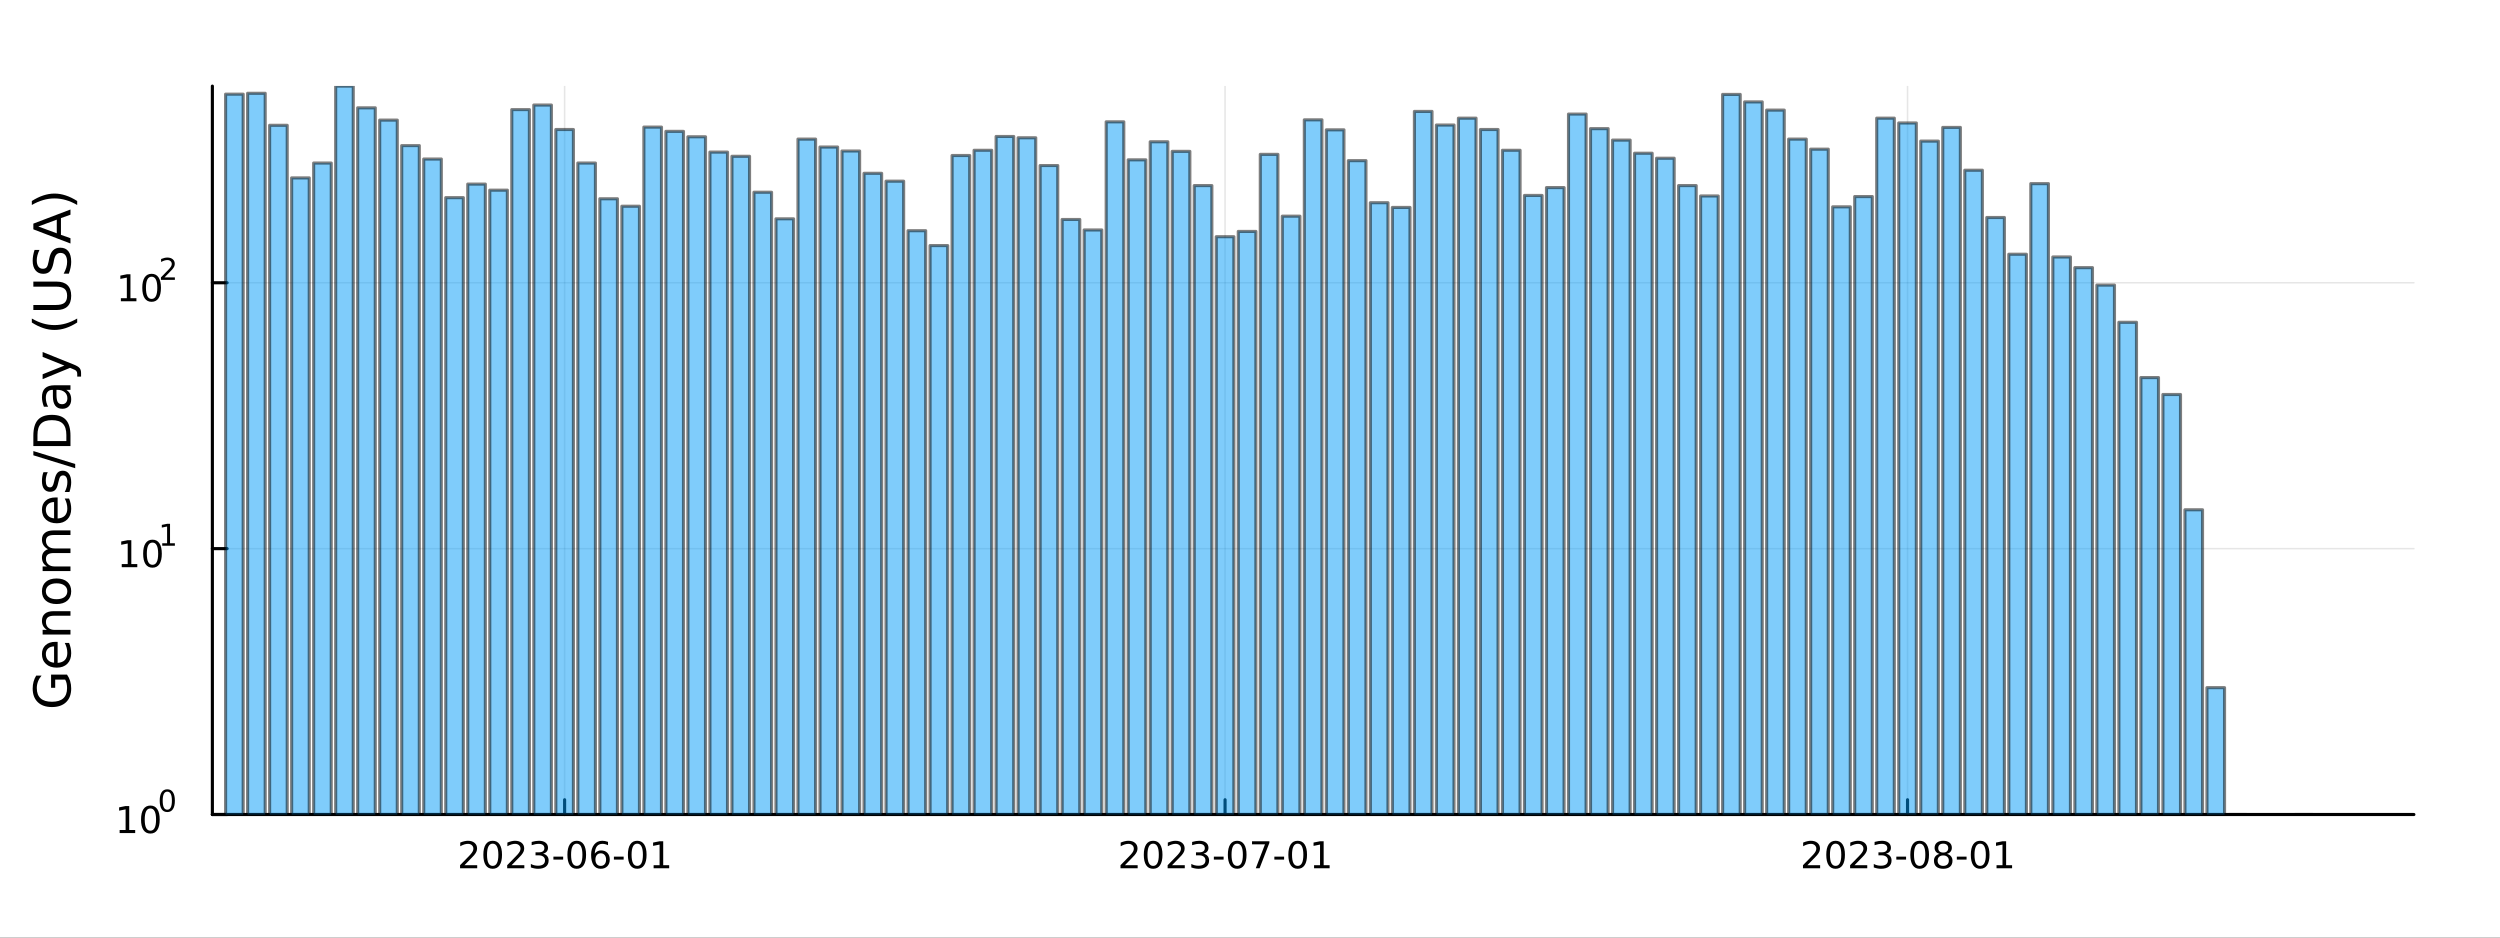 <?xml version="1.0" encoding="utf-8"?>
<svg xmlns="http://www.w3.org/2000/svg" xmlns:xlink="http://www.w3.org/1999/xlink" width="800" height="300" viewBox="0 0 3200 1200">
<rect x="0" y="0" width="3200" height="1200" fill="#333333" stroke="none"/>
<defs>
  <clipPath id="clip610">
    <rect x="0" y="0" width="3200" height="1200"/>
  </clipPath>
</defs>
<path clip-path="url(#clip610)" d="
M0 1200 L3200 1200 L3200 0 L0 0  Z
  " fill="#ffffff" fill-rule="evenodd" fill-opacity="1"/>
<defs>
  <clipPath id="clip611">
    <rect x="640" y="0" width="2241" height="1200"/>
  </clipPath>
</defs>
<path clip-path="url(#clip610)" d="
M271.839 1042.58 L3089.76 1042.58 L3089.76 110.236 L271.839 110.236  Z
  " fill="#ffffff" fill-rule="evenodd" fill-opacity="1"/>
<defs>
  <clipPath id="clip612">
    <rect x="271" y="110" width="2819" height="933"/>
  </clipPath>
</defs>
<polyline clip-path="url(#clip612)" style="stroke:#000000; stroke-linecap:round; stroke-linejoin:round; stroke-width:2; stroke-opacity:0.1; fill:none" points="
  722.707,1042.58 722.707,110.236 
  "/>
<polyline clip-path="url(#clip612)" style="stroke:#000000; stroke-linecap:round; stroke-linejoin:round; stroke-width:2; stroke-opacity:0.1; fill:none" points="
  1568.08,1042.58 1568.08,110.236 
  "/>
<polyline clip-path="url(#clip612)" style="stroke:#000000; stroke-linecap:round; stroke-linejoin:round; stroke-width:2; stroke-opacity:0.1; fill:none" points="
  2441.64,1042.58 2441.64,110.236 
  "/>
<polyline clip-path="url(#clip610)" style="stroke:#000000; stroke-linecap:round; stroke-linejoin:round; stroke-width:4; stroke-opacity:1; fill:none" points="
  271.839,1042.58 3089.76,1042.58 
  "/>
<polyline clip-path="url(#clip610)" style="stroke:#000000; stroke-linecap:round; stroke-linejoin:round; stroke-width:4; stroke-opacity:1; fill:none" points="
  722.707,1042.58 722.707,1023.68 
  "/>
<polyline clip-path="url(#clip610)" style="stroke:#000000; stroke-linecap:round; stroke-linejoin:round; stroke-width:4; stroke-opacity:1; fill:none" points="
  1568.08,1042.58 1568.08,1023.68 
  "/>
<polyline clip-path="url(#clip610)" style="stroke:#000000; stroke-linecap:round; stroke-linejoin:round; stroke-width:4; stroke-opacity:1; fill:none" points="
  2441.64,1042.58 2441.64,1023.68 
  "/>
<path clip-path="url(#clip610)" d="M594.502 1107.44 L610.821 1107.44 L610.821 1111.38 L588.877 1111.38 L588.877 1107.44 Q591.539 1104.69 596.122 1100.06 Q600.729 1095.4 601.909 1094.06 Q604.155 1091.54 605.034 1089.8 Q605.937 1088.04 605.937 1086.35 Q605.937 1083.6 603.993 1081.86 Q602.071 1080.13 598.969 1080.13 Q596.77 1080.13 594.317 1080.89 Q591.886 1081.65 589.108 1083.2 L589.108 1078.48 Q591.932 1077.35 594.386 1076.77 Q596.84 1076.19 598.877 1076.19 Q604.247 1076.19 607.442 1078.88 Q610.636 1081.56 610.636 1086.05 Q610.636 1088.18 609.826 1090.1 Q609.039 1092 606.932 1094.59 Q606.354 1095.26 603.252 1098.48 Q600.15 1101.68 594.502 1107.44 Z" fill="#000000" fill-rule="evenodd" fill-opacity="1" /><path clip-path="url(#clip610)" d="M630.636 1079.89 Q627.025 1079.89 625.196 1083.46 Q623.391 1087 623.391 1094.13 Q623.391 1101.24 625.196 1104.8 Q627.025 1108.34 630.636 1108.34 Q634.27 1108.34 636.076 1104.8 Q637.904 1101.24 637.904 1094.13 Q637.904 1087 636.076 1083.46 Q634.27 1079.89 630.636 1079.89 M630.636 1076.19 Q636.446 1076.19 639.502 1080.8 Q642.58 1085.38 642.58 1094.13 Q642.58 1102.86 639.502 1107.46 Q636.446 1112.05 630.636 1112.05 Q624.826 1112.05 621.747 1107.46 Q618.691 1102.86 618.691 1094.13 Q618.691 1085.38 621.747 1080.8 Q624.826 1076.19 630.636 1076.19 Z" fill="#000000" fill-rule="evenodd" fill-opacity="1" /><path clip-path="url(#clip610)" d="M654.826 1107.44 L671.145 1107.44 L671.145 1111.38 L649.201 1111.38 L649.201 1107.44 Q651.863 1104.69 656.446 1100.06 Q661.052 1095.4 662.233 1094.06 Q664.478 1091.54 665.358 1089.8 Q666.261 1088.04 666.261 1086.35 Q666.261 1083.6 664.316 1081.86 Q662.395 1080.13 659.293 1080.13 Q657.094 1080.13 654.64 1080.89 Q652.21 1081.65 649.432 1083.2 L649.432 1078.48 Q652.256 1077.35 654.71 1076.77 Q657.164 1076.19 659.201 1076.19 Q664.571 1076.19 667.765 1078.88 Q670.96 1081.56 670.96 1086.05 Q670.96 1088.18 670.15 1090.1 Q669.363 1092 667.256 1094.59 Q666.677 1095.26 663.576 1098.48 Q660.474 1101.68 654.826 1107.44 Z" fill="#000000" fill-rule="evenodd" fill-opacity="1" /><path clip-path="url(#clip610)" d="M695.126 1092.74 Q698.483 1093.46 700.358 1095.73 Q702.256 1098 702.256 1101.33 Q702.256 1106.45 698.737 1109.25 Q695.219 1112.05 688.737 1112.05 Q686.562 1112.05 684.247 1111.61 Q681.955 1111.19 679.501 1110.33 L679.501 1105.82 Q681.446 1106.95 683.761 1107.53 Q686.075 1108.11 688.599 1108.11 Q692.997 1108.11 695.288 1106.38 Q697.603 1104.64 697.603 1101.33 Q697.603 1098.27 695.45 1096.56 Q693.321 1094.82 689.501 1094.82 L685.474 1094.82 L685.474 1090.98 L689.686 1090.98 Q693.136 1090.98 694.964 1089.62 Q696.793 1088.23 696.793 1085.64 Q696.793 1082.97 694.895 1081.56 Q693.02 1080.13 689.501 1080.13 Q687.58 1080.13 685.381 1080.54 Q683.182 1080.96 680.543 1081.84 L680.543 1077.67 Q683.205 1076.93 685.52 1076.56 Q687.858 1076.19 689.918 1076.19 Q695.242 1076.19 698.344 1078.62 Q701.446 1081.03 701.446 1085.15 Q701.446 1088.02 699.802 1090.01 Q698.159 1091.98 695.126 1092.74 Z" fill="#000000" fill-rule="evenodd" fill-opacity="1" /><path clip-path="url(#clip610)" d="M708.367 1096.49 L720.844 1096.49 L720.844 1100.29 L708.367 1100.29 L708.367 1096.49 Z" fill="#000000" fill-rule="evenodd" fill-opacity="1" /><path clip-path="url(#clip610)" d="M738.228 1079.89 Q734.617 1079.89 732.788 1083.46 Q730.983 1087 730.983 1094.13 Q730.983 1101.24 732.788 1104.8 Q734.617 1108.34 738.228 1108.34 Q741.862 1108.34 743.668 1104.8 Q745.496 1101.24 745.496 1094.13 Q745.496 1087 743.668 1083.46 Q741.862 1079.89 738.228 1079.89 M738.228 1076.19 Q744.038 1076.19 747.094 1080.8 Q750.172 1085.38 750.172 1094.13 Q750.172 1102.86 747.094 1107.46 Q744.038 1112.05 738.228 1112.05 Q732.418 1112.05 729.339 1107.46 Q726.284 1102.86 726.284 1094.13 Q726.284 1085.38 729.339 1080.8 Q732.418 1076.19 738.228 1076.19 Z" fill="#000000" fill-rule="evenodd" fill-opacity="1" /><path clip-path="url(#clip610)" d="M768.968 1092.23 Q765.82 1092.23 763.968 1094.39 Q762.14 1096.54 762.14 1100.29 Q762.14 1104.01 763.968 1106.19 Q765.82 1108.34 768.968 1108.34 Q772.117 1108.34 773.945 1106.19 Q775.797 1104.01 775.797 1100.29 Q775.797 1096.54 773.945 1094.39 Q772.117 1092.23 768.968 1092.23 M778.251 1077.58 L778.251 1081.84 Q776.492 1081.01 774.686 1080.57 Q772.904 1080.13 771.144 1080.13 Q766.515 1080.13 764.061 1083.25 Q761.631 1086.38 761.283 1092.7 Q762.649 1090.68 764.709 1089.62 Q766.769 1088.53 769.246 1088.53 Q774.455 1088.53 777.464 1091.7 Q780.496 1094.85 780.496 1100.29 Q780.496 1105.61 777.348 1108.83 Q774.2 1112.05 768.968 1112.05 Q762.973 1112.05 759.802 1107.46 Q756.631 1102.86 756.631 1094.13 Q756.631 1085.94 760.519 1081.07 Q764.408 1076.19 770.959 1076.19 Q772.718 1076.19 774.501 1076.54 Q776.306 1076.89 778.251 1077.58 Z" fill="#000000" fill-rule="evenodd" fill-opacity="1" /><path clip-path="url(#clip610)" d="M785.797 1096.49 L798.274 1096.49 L798.274 1100.29 L785.797 1100.29 L785.797 1096.49 Z" fill="#000000" fill-rule="evenodd" fill-opacity="1" /><path clip-path="url(#clip610)" d="M815.658 1079.89 Q812.047 1079.89 810.218 1083.46 Q808.413 1087 808.413 1094.13 Q808.413 1101.24 810.218 1104.8 Q812.047 1108.34 815.658 1108.34 Q819.292 1108.34 821.098 1104.8 Q822.927 1101.24 822.927 1094.13 Q822.927 1087 821.098 1083.46 Q819.292 1079.89 815.658 1079.89 M815.658 1076.19 Q821.468 1076.19 824.524 1080.8 Q827.602 1085.38 827.602 1094.13 Q827.602 1102.86 824.524 1107.46 Q821.468 1112.05 815.658 1112.05 Q809.848 1112.05 806.769 1107.46 Q803.714 1102.86 803.714 1094.13 Q803.714 1085.38 806.769 1080.8 Q809.848 1076.19 815.658 1076.19 Z" fill="#000000" fill-rule="evenodd" fill-opacity="1" /><path clip-path="url(#clip610)" d="M836.63 1107.44 L844.269 1107.44 L844.269 1081.07 L835.959 1082.74 L835.959 1078.48 L844.223 1076.82 L848.899 1076.82 L848.899 1107.44 L856.537 1107.44 L856.537 1111.38 L836.63 1111.38 L836.63 1107.44 Z" fill="#000000" fill-rule="evenodd" fill-opacity="1" /><path clip-path="url(#clip610)" d="M1439.88 1107.44 L1456.2 1107.44 L1456.2 1111.38 L1434.25 1111.38 L1434.25 1107.44 Q1436.92 1104.69 1441.5 1100.06 Q1446.11 1095.4 1447.29 1094.06 Q1449.53 1091.54 1450.41 1089.8 Q1451.31 1088.04 1451.31 1086.35 Q1451.31 1083.6 1449.37 1081.86 Q1447.45 1080.13 1444.35 1080.13 Q1442.15 1080.13 1439.69 1080.89 Q1437.26 1081.65 1434.49 1083.2 L1434.49 1078.48 Q1437.31 1077.35 1439.76 1076.77 Q1442.22 1076.19 1444.25 1076.19 Q1449.62 1076.19 1452.82 1078.88 Q1456.01 1081.56 1456.01 1086.05 Q1456.01 1088.18 1455.2 1090.1 Q1454.42 1092 1452.31 1094.59 Q1451.73 1095.26 1448.63 1098.48 Q1445.53 1101.68 1439.88 1107.44 Z" fill="#000000" fill-rule="evenodd" fill-opacity="1" /><path clip-path="url(#clip610)" d="M1476.01 1079.89 Q1472.4 1079.89 1470.57 1083.46 Q1468.77 1087 1468.77 1094.13 Q1468.77 1101.24 1470.57 1104.8 Q1472.4 1108.34 1476.01 1108.34 Q1479.65 1108.34 1481.45 1104.8 Q1483.28 1101.24 1483.28 1094.13 Q1483.28 1087 1481.45 1083.46 Q1479.65 1079.89 1476.01 1079.89 M1476.01 1076.19 Q1481.82 1076.19 1484.88 1080.8 Q1487.96 1085.38 1487.96 1094.13 Q1487.96 1102.86 1484.88 1107.46 Q1481.82 1112.05 1476.01 1112.05 Q1470.2 1112.05 1467.12 1107.46 Q1464.07 1102.86 1464.07 1094.13 Q1464.07 1085.38 1467.12 1080.8 Q1470.2 1076.19 1476.01 1076.19 Z" fill="#000000" fill-rule="evenodd" fill-opacity="1" /><path clip-path="url(#clip610)" d="M1500.2 1107.44 L1516.52 1107.44 L1516.52 1111.38 L1494.58 1111.38 L1494.58 1107.44 Q1497.24 1104.69 1501.82 1100.06 Q1506.43 1095.4 1507.61 1094.06 Q1509.86 1091.54 1510.74 1089.8 Q1511.64 1088.04 1511.64 1086.35 Q1511.64 1083.6 1509.69 1081.86 Q1507.77 1080.13 1504.67 1080.13 Q1502.47 1080.13 1500.02 1080.89 Q1497.59 1081.65 1494.81 1083.2 L1494.81 1078.48 Q1497.63 1077.35 1500.09 1076.77 Q1502.54 1076.19 1504.58 1076.19 Q1509.95 1076.19 1513.14 1078.88 Q1516.34 1081.56 1516.34 1086.05 Q1516.34 1088.18 1515.53 1090.1 Q1514.74 1092 1512.63 1094.59 Q1512.05 1095.26 1508.95 1098.48 Q1505.85 1101.68 1500.2 1107.44 Z" fill="#000000" fill-rule="evenodd" fill-opacity="1" /><path clip-path="url(#clip610)" d="M1540.5 1092.74 Q1543.86 1093.46 1545.74 1095.73 Q1547.63 1098 1547.63 1101.33 Q1547.63 1106.45 1544.11 1109.25 Q1540.6 1112.05 1534.11 1112.05 Q1531.94 1112.05 1529.62 1111.61 Q1527.33 1111.19 1524.88 1110.33 L1524.88 1105.82 Q1526.82 1106.95 1529.14 1107.53 Q1531.45 1108.11 1533.98 1108.11 Q1538.37 1108.11 1540.67 1106.38 Q1542.98 1104.64 1542.98 1101.33 Q1542.98 1098.27 1540.83 1096.56 Q1538.7 1094.82 1534.88 1094.82 L1530.85 1094.82 L1530.85 1090.98 L1535.06 1090.98 Q1538.51 1090.98 1540.34 1089.62 Q1542.17 1088.23 1542.17 1085.64 Q1542.17 1082.97 1540.27 1081.56 Q1538.4 1080.13 1534.88 1080.13 Q1532.96 1080.13 1530.76 1080.54 Q1528.56 1080.96 1525.92 1081.84 L1525.92 1077.67 Q1528.58 1076.93 1530.9 1076.56 Q1533.24 1076.19 1535.3 1076.19 Q1540.62 1076.19 1543.72 1078.62 Q1546.82 1081.03 1546.82 1085.15 Q1546.82 1088.02 1545.18 1090.01 Q1543.54 1091.98 1540.5 1092.74 Z" fill="#000000" fill-rule="evenodd" fill-opacity="1" /><path clip-path="url(#clip610)" d="M1553.74 1096.49 L1566.22 1096.49 L1566.22 1100.29 L1553.74 1100.29 L1553.74 1096.49 Z" fill="#000000" fill-rule="evenodd" fill-opacity="1" /><path clip-path="url(#clip610)" d="M1583.61 1079.89 Q1579.99 1079.89 1578.17 1083.46 Q1576.36 1087 1576.36 1094.13 Q1576.36 1101.24 1578.17 1104.8 Q1579.99 1108.34 1583.61 1108.34 Q1587.24 1108.34 1589.05 1104.8 Q1590.87 1101.24 1590.87 1094.13 Q1590.87 1087 1589.05 1083.46 Q1587.24 1079.89 1583.61 1079.89 M1583.61 1076.19 Q1589.42 1076.19 1592.47 1080.8 Q1595.55 1085.38 1595.55 1094.13 Q1595.55 1102.86 1592.47 1107.46 Q1589.42 1112.05 1583.61 1112.05 Q1577.8 1112.05 1574.72 1107.46 Q1571.66 1102.86 1571.66 1094.13 Q1571.66 1085.38 1574.72 1080.8 Q1577.8 1076.19 1583.61 1076.19 Z" fill="#000000" fill-rule="evenodd" fill-opacity="1" /><path clip-path="url(#clip610)" d="M1602.59 1076.82 L1624.81 1076.82 L1624.81 1078.81 L1612.26 1111.38 L1607.38 1111.38 L1619.18 1080.75 L1602.59 1080.75 L1602.59 1076.82 Z" fill="#000000" fill-rule="evenodd" fill-opacity="1" /><path clip-path="url(#clip610)" d="M1631.17 1096.49 L1643.65 1096.49 L1643.65 1100.29 L1631.17 1100.29 L1631.17 1096.49 Z" fill="#000000" fill-rule="evenodd" fill-opacity="1" /><path clip-path="url(#clip610)" d="M1661.04 1079.89 Q1657.42 1079.89 1655.6 1083.46 Q1653.79 1087 1653.79 1094.13 Q1653.79 1101.24 1655.6 1104.8 Q1657.42 1108.34 1661.04 1108.34 Q1664.67 1108.34 1666.48 1104.8 Q1668.3 1101.24 1668.3 1094.13 Q1668.3 1087 1666.48 1083.46 Q1664.67 1079.89 1661.04 1079.89 M1661.04 1076.19 Q1666.85 1076.19 1669.9 1080.8 Q1672.98 1085.38 1672.98 1094.13 Q1672.98 1102.86 1669.9 1107.46 Q1666.85 1112.05 1661.04 1112.05 Q1655.23 1112.05 1652.15 1107.46 Q1649.09 1102.86 1649.09 1094.13 Q1649.09 1085.38 1652.15 1080.8 Q1655.23 1076.19 1661.04 1076.19 Z" fill="#000000" fill-rule="evenodd" fill-opacity="1" /><path clip-path="url(#clip610)" d="M1682.01 1107.44 L1689.65 1107.44 L1689.65 1081.07 L1681.34 1082.74 L1681.34 1078.48 L1689.6 1076.82 L1694.28 1076.82 L1694.28 1107.44 L1701.91 1107.44 L1701.91 1111.38 L1682.01 1111.38 L1682.01 1107.44 Z" fill="#000000" fill-rule="evenodd" fill-opacity="1" /><path clip-path="url(#clip610)" d="M2313.44 1107.44 L2329.76 1107.44 L2329.76 1111.38 L2307.81 1111.38 L2307.81 1107.44 Q2310.47 1104.69 2315.06 1100.06 Q2319.66 1095.4 2320.84 1094.06 Q2323.09 1091.54 2323.97 1089.8 Q2324.87 1088.04 2324.87 1086.35 Q2324.87 1083.6 2322.93 1081.86 Q2321.01 1080.13 2317.9 1080.13 Q2315.7 1080.13 2313.25 1080.89 Q2310.82 1081.65 2308.04 1083.2 L2308.04 1078.48 Q2310.87 1077.35 2313.32 1076.77 Q2315.77 1076.19 2317.81 1076.19 Q2323.18 1076.19 2326.38 1078.88 Q2329.57 1081.56 2329.57 1086.05 Q2329.57 1088.18 2328.76 1090.1 Q2327.97 1092 2325.87 1094.59 Q2325.29 1095.26 2322.19 1098.48 Q2319.08 1101.68 2313.44 1107.44 Z" fill="#000000" fill-rule="evenodd" fill-opacity="1" /><path clip-path="url(#clip610)" d="M2349.57 1079.89 Q2345.96 1079.89 2344.13 1083.46 Q2342.32 1087 2342.32 1094.13 Q2342.32 1101.24 2344.13 1104.8 Q2345.96 1108.34 2349.57 1108.34 Q2353.2 1108.34 2355.01 1104.8 Q2356.84 1101.24 2356.84 1094.13 Q2356.84 1087 2355.01 1083.46 Q2353.2 1079.89 2349.57 1079.89 M2349.57 1076.19 Q2355.38 1076.19 2358.44 1080.8 Q2361.51 1085.38 2361.51 1094.13 Q2361.51 1102.86 2358.44 1107.46 Q2355.38 1112.05 2349.57 1112.05 Q2343.76 1112.05 2340.68 1107.46 Q2337.63 1102.86 2337.63 1094.13 Q2337.63 1085.38 2340.68 1080.8 Q2343.76 1076.19 2349.57 1076.19 Z" fill="#000000" fill-rule="evenodd" fill-opacity="1" /><path clip-path="url(#clip610)" d="M2373.76 1107.44 L2390.08 1107.44 L2390.08 1111.38 L2368.13 1111.38 L2368.13 1107.44 Q2370.8 1104.69 2375.38 1100.06 Q2379.99 1095.4 2381.17 1094.06 Q2383.41 1091.54 2384.29 1089.8 Q2385.19 1088.04 2385.19 1086.35 Q2385.19 1083.6 2383.25 1081.86 Q2381.33 1080.13 2378.23 1080.13 Q2376.03 1080.13 2373.57 1080.89 Q2371.14 1081.65 2368.37 1083.2 L2368.37 1078.48 Q2371.19 1077.35 2373.64 1076.77 Q2376.1 1076.19 2378.13 1076.19 Q2383.5 1076.19 2386.7 1078.88 Q2389.89 1081.56 2389.89 1086.05 Q2389.89 1088.18 2389.08 1090.1 Q2388.3 1092 2386.19 1094.59 Q2385.61 1095.26 2382.51 1098.48 Q2379.41 1101.68 2373.76 1107.44 Z" fill="#000000" fill-rule="evenodd" fill-opacity="1" /><path clip-path="url(#clip610)" d="M2414.06 1092.74 Q2417.42 1093.46 2419.29 1095.73 Q2421.19 1098 2421.19 1101.33 Q2421.19 1106.45 2417.67 1109.25 Q2414.15 1112.05 2407.67 1112.05 Q2405.5 1112.05 2403.18 1111.61 Q2400.89 1111.19 2398.44 1110.33 L2398.44 1105.82 Q2400.38 1106.95 2402.69 1107.53 Q2405.01 1108.11 2407.53 1108.11 Q2411.93 1108.11 2414.22 1106.38 Q2416.54 1104.64 2416.54 1101.33 Q2416.54 1098.27 2414.38 1096.56 Q2412.25 1094.82 2408.44 1094.82 L2404.41 1094.82 L2404.41 1090.98 L2408.62 1090.98 Q2412.07 1090.98 2413.9 1089.62 Q2415.73 1088.23 2415.73 1085.64 Q2415.73 1082.97 2413.83 1081.56 Q2411.95 1080.13 2408.44 1080.13 Q2406.51 1080.13 2404.31 1080.54 Q2402.12 1080.96 2399.48 1081.84 L2399.48 1077.67 Q2402.14 1076.93 2404.45 1076.56 Q2406.79 1076.19 2408.85 1076.19 Q2414.18 1076.19 2417.28 1078.62 Q2420.38 1081.03 2420.38 1085.15 Q2420.38 1088.02 2418.74 1090.01 Q2417.09 1091.98 2414.06 1092.74 Z" fill="#000000" fill-rule="evenodd" fill-opacity="1" /><path clip-path="url(#clip610)" d="M2427.3 1096.49 L2439.78 1096.49 L2439.78 1100.29 L2427.3 1100.29 L2427.3 1096.49 Z" fill="#000000" fill-rule="evenodd" fill-opacity="1" /><path clip-path="url(#clip610)" d="M2457.16 1079.89 Q2453.55 1079.89 2451.72 1083.46 Q2449.92 1087 2449.92 1094.13 Q2449.92 1101.24 2451.72 1104.8 Q2453.55 1108.34 2457.16 1108.34 Q2460.8 1108.34 2462.6 1104.8 Q2464.43 1101.24 2464.43 1094.13 Q2464.43 1087 2462.6 1083.46 Q2460.8 1079.89 2457.16 1079.89 M2457.16 1076.19 Q2462.97 1076.19 2466.03 1080.8 Q2469.11 1085.38 2469.11 1094.13 Q2469.11 1102.86 2466.03 1107.46 Q2462.97 1112.05 2457.16 1112.05 Q2451.35 1112.05 2448.27 1107.46 Q2445.22 1102.86 2445.22 1094.13 Q2445.22 1085.38 2448.27 1080.8 Q2451.35 1076.19 2457.16 1076.19 Z" fill="#000000" fill-rule="evenodd" fill-opacity="1" /><path clip-path="url(#clip610)" d="M2487.32 1094.96 Q2483.99 1094.96 2482.07 1096.75 Q2480.17 1098.53 2480.17 1101.65 Q2480.17 1104.78 2482.07 1106.56 Q2483.99 1108.34 2487.32 1108.34 Q2490.66 1108.34 2492.58 1106.56 Q2494.5 1104.76 2494.5 1101.65 Q2494.5 1098.53 2492.58 1096.75 Q2490.68 1094.96 2487.32 1094.96 M2482.65 1092.97 Q2479.64 1092.23 2477.95 1090.17 Q2476.28 1088.11 2476.28 1085.15 Q2476.28 1081.01 2479.22 1078.6 Q2482.18 1076.19 2487.32 1076.19 Q2492.49 1076.19 2495.43 1078.6 Q2498.37 1081.01 2498.37 1085.15 Q2498.37 1088.11 2496.68 1090.17 Q2495.01 1092.23 2492.02 1092.97 Q2495.4 1093.76 2497.28 1096.05 Q2499.18 1098.34 2499.18 1101.65 Q2499.18 1106.68 2496.1 1109.36 Q2493.04 1112.05 2487.32 1112.05 Q2481.61 1112.05 2478.53 1109.36 Q2475.47 1106.68 2475.47 1101.65 Q2475.47 1098.34 2477.37 1096.05 Q2479.27 1093.76 2482.65 1092.97 M2480.93 1085.59 Q2480.93 1088.27 2482.6 1089.78 Q2484.29 1091.28 2487.32 1091.28 Q2490.33 1091.28 2492.02 1089.78 Q2493.74 1088.27 2493.74 1085.59 Q2493.74 1082.9 2492.02 1081.4 Q2490.33 1079.89 2487.32 1079.89 Q2484.29 1079.89 2482.6 1081.4 Q2480.93 1082.9 2480.93 1085.59 Z" fill="#000000" fill-rule="evenodd" fill-opacity="1" /><path clip-path="url(#clip610)" d="M2504.73 1096.49 L2517.21 1096.49 L2517.21 1100.29 L2504.73 1100.29 L2504.73 1096.49 Z" fill="#000000" fill-rule="evenodd" fill-opacity="1" /><path clip-path="url(#clip610)" d="M2534.59 1079.89 Q2530.98 1079.89 2529.15 1083.46 Q2527.35 1087 2527.35 1094.13 Q2527.35 1101.24 2529.15 1104.8 Q2530.98 1108.34 2534.59 1108.34 Q2538.23 1108.34 2540.03 1104.8 Q2541.86 1101.24 2541.86 1094.13 Q2541.86 1087 2540.03 1083.46 Q2538.23 1079.89 2534.59 1079.89 M2534.59 1076.19 Q2540.4 1076.19 2543.46 1080.8 Q2546.54 1085.38 2546.54 1094.13 Q2546.54 1102.86 2543.46 1107.46 Q2540.4 1112.05 2534.59 1112.05 Q2528.78 1112.05 2525.7 1107.46 Q2522.65 1102.86 2522.65 1094.13 Q2522.65 1085.38 2525.7 1080.8 Q2528.78 1076.19 2534.59 1076.19 Z" fill="#000000" fill-rule="evenodd" fill-opacity="1" /><path clip-path="url(#clip610)" d="M2555.56 1107.44 L2563.2 1107.44 L2563.2 1081.07 L2554.89 1082.74 L2554.89 1078.48 L2563.16 1076.82 L2567.83 1076.82 L2567.83 1107.44 L2575.47 1107.44 L2575.47 1111.38 L2555.56 1111.38 L2555.56 1107.44 Z" fill="#000000" fill-rule="evenodd" fill-opacity="1" /><polyline clip-path="url(#clip612)" style="stroke:#000000; stroke-linecap:round; stroke-linejoin:round; stroke-width:2; stroke-opacity:0.1; fill:none" points="
  271.839,1042.58 3089.76,1042.58 
  "/>
<polyline clip-path="url(#clip612)" style="stroke:#000000; stroke-linecap:round; stroke-linejoin:round; stroke-width:2; stroke-opacity:0.1; fill:none" points="
  271.839,702.253 3089.76,702.253 
  "/>
<polyline clip-path="url(#clip612)" style="stroke:#000000; stroke-linecap:round; stroke-linejoin:round; stroke-width:2; stroke-opacity:0.1; fill:none" points="
  271.839,361.93 3089.76,361.93 
  "/>
<polyline clip-path="url(#clip610)" style="stroke:#000000; stroke-linecap:round; stroke-linejoin:round; stroke-width:4; stroke-opacity:1; fill:none" points="
  271.839,1042.58 271.839,110.236 
  "/>
<polyline clip-path="url(#clip610)" style="stroke:#000000; stroke-linecap:round; stroke-linejoin:round; stroke-width:4; stroke-opacity:1; fill:none" points="
  271.839,1042.58 290.737,1042.58 
  "/>
<polyline clip-path="url(#clip610)" style="stroke:#000000; stroke-linecap:round; stroke-linejoin:round; stroke-width:4; stroke-opacity:1; fill:none" points="
  271.839,702.253 290.737,702.253 
  "/>
<polyline clip-path="url(#clip610)" style="stroke:#000000; stroke-linecap:round; stroke-linejoin:round; stroke-width:4; stroke-opacity:1; fill:none" points="
  271.839,361.93 290.737,361.93 
  "/>
<path clip-path="url(#clip610)" d="M153.134 1062.37 L160.772 1062.37 L160.772 1036 L152.462 1037.67 L152.462 1033.41 L160.726 1031.74 L165.402 1031.74 L165.402 1062.37 L173.041 1062.37 L173.041 1066.3 L153.134 1066.3 L153.134 1062.37 Z" fill="#000000" fill-rule="evenodd" fill-opacity="1" /><path clip-path="url(#clip610)" d="M192.485 1034.82 Q188.874 1034.82 187.045 1038.39 Q185.24 1041.93 185.24 1049.06 Q185.24 1056.16 187.045 1059.73 Q188.874 1063.27 192.485 1063.27 Q196.119 1063.27 197.925 1059.73 Q199.754 1056.16 199.754 1049.06 Q199.754 1041.93 197.925 1038.39 Q196.119 1034.82 192.485 1034.82 M192.485 1031.12 Q198.295 1031.12 201.351 1035.72 Q204.43 1040.31 204.43 1049.06 Q204.43 1057.78 201.351 1062.39 Q198.295 1066.97 192.485 1066.97 Q186.675 1066.97 183.596 1062.39 Q180.541 1057.78 180.541 1049.06 Q180.541 1040.31 183.596 1035.72 Q186.675 1031.12 192.485 1031.12 Z" fill="#000000" fill-rule="evenodd" fill-opacity="1" /><path clip-path="url(#clip610)" d="M214.134 1013.31 Q211.2 1013.31 209.715 1016.21 Q208.248 1019.09 208.248 1024.88 Q208.248 1030.66 209.715 1033.55 Q211.2 1036.43 214.134 1036.43 Q217.087 1036.43 218.554 1033.55 Q220.04 1030.66 220.04 1024.88 Q220.04 1019.09 218.554 1016.21 Q217.087 1013.31 214.134 1013.31 M214.134 1010.31 Q218.855 1010.31 221.338 1014.05 Q223.839 1017.77 223.839 1024.88 Q223.839 1031.97 221.338 1035.71 Q218.855 1039.44 214.134 1039.44 Q209.414 1039.44 206.912 1035.71 Q204.43 1031.97 204.43 1024.88 Q204.43 1017.77 206.912 1014.05 Q209.414 1010.31 214.134 1010.31 Z" fill="#000000" fill-rule="evenodd" fill-opacity="1" /><path clip-path="url(#clip610)" d="M155.823 722.045 L163.462 722.045 L163.462 695.68 L155.152 697.346 L155.152 693.087 L163.416 691.42 L168.092 691.42 L168.092 722.045 L175.73 722.045 L175.73 725.98 L155.823 725.98 L155.823 722.045 Z" fill="#000000" fill-rule="evenodd" fill-opacity="1" /><path clip-path="url(#clip610)" d="M195.175 694.499 Q191.564 694.499 189.735 698.064 Q187.929 701.605 187.929 708.735 Q187.929 715.841 189.735 719.406 Q191.564 722.948 195.175 722.948 Q198.809 722.948 200.615 719.406 Q202.443 715.841 202.443 708.735 Q202.443 701.605 200.615 698.064 Q198.809 694.499 195.175 694.499 M195.175 690.795 Q200.985 690.795 204.04 695.402 Q207.119 699.985 207.119 708.735 Q207.119 717.462 204.04 722.068 Q200.985 726.652 195.175 726.652 Q189.365 726.652 186.286 722.068 Q183.23 717.462 183.23 708.735 Q183.23 699.985 186.286 695.402 Q189.365 690.795 195.175 690.795 Z" fill="#000000" fill-rule="evenodd" fill-opacity="1" /><path clip-path="url(#clip610)" d="M207.665 695.373 L213.871 695.373 L213.871 673.951 L207.119 675.305 L207.119 671.844 L213.833 670.49 L217.633 670.49 L217.633 695.373 L223.839 695.373 L223.839 698.57 L207.665 698.57 L207.665 695.373 Z" fill="#000000" fill-rule="evenodd" fill-opacity="1" /><path clip-path="url(#clip610)" d="M154.713 381.722 L162.352 381.722 L162.352 355.357 L154.042 357.023 L154.042 352.764 L162.306 351.097 L166.982 351.097 L166.982 381.722 L174.621 381.722 L174.621 385.657 L154.713 385.657 L154.713 381.722 Z" fill="#000000" fill-rule="evenodd" fill-opacity="1" /><path clip-path="url(#clip610)" d="M194.065 354.176 Q190.454 354.176 188.625 357.741 Q186.82 361.282 186.82 368.412 Q186.82 375.518 188.625 379.083 Q190.454 382.625 194.065 382.625 Q197.699 382.625 199.505 379.083 Q201.334 375.518 201.334 368.412 Q201.334 361.282 199.505 357.741 Q197.699 354.176 194.065 354.176 M194.065 350.472 Q199.875 350.472 202.931 355.079 Q206.009 359.662 206.009 368.412 Q206.009 377.139 202.931 381.745 Q199.875 386.329 194.065 386.329 Q188.255 386.329 185.176 381.745 Q182.121 377.139 182.121 368.412 Q182.121 359.662 185.176 355.079 Q188.255 350.472 194.065 350.472 Z" fill="#000000" fill-rule="evenodd" fill-opacity="1" /><path clip-path="url(#clip610)" d="M210.58 355.05 L223.839 355.05 L223.839 358.247 L206.009 358.247 L206.009 355.05 Q208.172 352.811 211.896 349.05 Q215.639 345.27 216.598 344.179 Q218.423 342.129 219.137 340.718 Q219.871 339.289 219.871 337.916 Q219.871 335.678 218.291 334.267 Q216.73 332.856 214.21 332.856 Q212.423 332.856 210.429 333.477 Q208.454 334.098 206.198 335.358 L206.198 331.521 Q208.492 330.599 210.486 330.129 Q212.479 329.659 214.134 329.659 Q218.498 329.659 221.093 331.841 Q223.689 334.023 223.689 337.671 Q223.689 339.402 223.03 340.963 Q222.391 342.505 220.68 344.611 Q220.209 345.157 217.689 347.771 Q215.169 350.366 210.58 355.05 Z" fill="#000000" fill-rule="evenodd" fill-opacity="1" /><path clip-path="url(#clip610)" d="M83.427 869.897 L70.664 869.897 L70.664 880.4 L65.38 880.4 L65.38 863.531 L85.782 863.531 Q88.424 867.255 89.793 871.743 Q91.129 876.231 91.129 881.323 Q91.129 892.463 84.636 898.765 Q78.111 905.036 66.494 905.036 Q54.845 905.036 48.352 898.765 Q41.827 892.463 41.827 881.323 Q41.827 876.676 42.973 872.507 Q44.119 868.305 46.347 864.772 L53.19 864.772 Q50.166 868.337 48.638 872.348 Q47.11 876.358 47.11 880.782 Q47.11 889.503 51.98 893.896 Q56.85 898.256 66.494 898.256 Q76.106 898.256 80.976 893.896 Q85.846 889.503 85.846 880.782 Q85.846 877.377 85.273 874.703 Q84.668 872.029 83.427 869.897 Z" fill="#000000" fill-rule="evenodd" fill-opacity="1" /><path clip-path="url(#clip610)" d="M70.918 821.549 L73.783 821.549 L73.783 848.476 Q79.83 848.094 83.013 844.848 Q86.164 841.569 86.164 835.745 Q86.164 832.371 85.337 829.22 Q84.509 826.037 82.854 822.918 L88.392 822.918 Q89.729 826.069 90.429 829.379 Q91.129 832.689 91.129 836.095 Q91.129 844.625 86.164 849.622 Q81.199 854.587 72.732 854.587 Q63.98 854.587 58.855 849.877 Q53.699 845.134 53.699 837.113 Q53.699 829.92 58.346 825.751 Q62.961 821.549 70.918 821.549 M69.2 827.406 Q64.393 827.469 61.529 830.111 Q58.664 832.721 58.664 837.05 Q58.664 841.951 61.433 844.911 Q64.202 847.84 69.231 848.285 L69.2 827.406 Z" fill="#000000" fill-rule="evenodd" fill-opacity="1" /><path clip-path="url(#clip610)" d="M68.69 782.305 L90.206 782.305 L90.206 788.161 L68.881 788.161 Q63.82 788.161 61.306 790.135 Q58.791 792.108 58.791 796.055 Q58.791 800.797 61.815 803.534 Q64.839 806.272 70.059 806.272 L90.206 806.272 L90.206 812.16 L54.558 812.16 L54.558 806.272 L60.096 806.272 Q56.882 804.171 55.29 801.338 Q53.699 798.474 53.699 794.75 Q53.699 788.607 57.518 785.456 Q61.306 782.305 68.69 782.305 Z" fill="#000000" fill-rule="evenodd" fill-opacity="1" /><path clip-path="url(#clip610)" d="M58.664 756.81 Q58.664 761.521 62.356 764.258 Q66.017 766.995 72.414 766.995 Q78.812 766.995 82.504 764.29 Q86.164 761.553 86.164 756.81 Q86.164 752.131 82.472 749.394 Q78.78 746.657 72.414 746.657 Q66.08 746.657 62.388 749.394 Q58.664 752.131 58.664 756.81 M53.699 756.81 Q53.699 749.171 58.664 744.811 Q63.63 740.45 72.414 740.45 Q81.167 740.45 86.164 744.811 Q91.129 749.171 91.129 756.81 Q91.129 764.481 86.164 768.841 Q81.167 773.17 72.414 773.17 Q63.63 773.17 58.664 768.841 Q53.699 764.481 53.699 756.81 Z" fill="#000000" fill-rule="evenodd" fill-opacity="1" /><path clip-path="url(#clip610)" d="M61.401 702.988 Q57.455 700.792 55.577 697.736 Q53.699 694.681 53.699 690.543 Q53.699 684.973 57.614 681.949 Q61.497 678.926 68.69 678.926 L90.206 678.926 L90.206 684.814 L68.881 684.814 Q63.757 684.814 61.274 686.628 Q58.791 688.442 58.791 692.166 Q58.791 696.718 61.815 699.36 Q64.839 702.001 70.059 702.001 L90.206 702.001 L90.206 707.89 L68.881 707.89 Q63.725 707.89 61.274 709.704 Q58.791 711.518 58.791 715.306 Q58.791 719.794 61.847 722.435 Q64.871 725.077 70.059 725.077 L90.206 725.077 L90.206 730.965 L54.558 730.965 L54.558 725.077 L60.096 725.077 Q56.818 723.072 55.259 720.271 Q53.699 717.47 53.699 713.619 Q53.699 709.736 55.672 707.03 Q57.646 704.293 61.401 702.988 Z" fill="#000000" fill-rule="evenodd" fill-opacity="1" /><path clip-path="url(#clip610)" d="M70.918 636.753 L73.783 636.753 L73.783 663.68 Q79.83 663.298 83.013 660.051 Q86.164 656.773 86.164 650.948 Q86.164 647.575 85.337 644.424 Q84.509 641.241 82.854 638.122 L88.392 638.122 Q89.729 641.273 90.429 644.583 Q91.129 647.893 91.129 651.299 Q91.129 659.829 86.164 664.826 Q81.199 669.791 72.732 669.791 Q63.98 669.791 58.855 665.08 Q53.699 660.338 53.699 652.317 Q53.699 645.124 58.346 640.954 Q62.961 636.753 70.918 636.753 M69.2 642.609 Q64.393 642.673 61.529 645.315 Q58.664 647.925 58.664 652.253 Q58.664 657.155 61.433 660.115 Q64.202 663.043 69.231 663.489 L69.2 642.609 Z" fill="#000000" fill-rule="evenodd" fill-opacity="1" /><path clip-path="url(#clip610)" d="M55.609 604.415 L61.147 604.415 Q59.874 606.898 59.237 609.571 Q58.601 612.245 58.601 615.109 Q58.601 619.47 59.937 621.666 Q61.274 623.83 63.948 623.83 Q65.985 623.83 67.162 622.271 Q68.308 620.711 69.359 616.001 L69.804 613.995 Q71.141 607.757 73.592 605.147 Q76.011 602.505 80.371 602.505 Q85.337 602.505 88.233 606.452 Q91.129 610.367 91.129 617.242 Q91.129 620.107 90.556 623.226 Q90.015 626.313 88.901 629.751 L82.854 629.751 Q84.541 626.504 85.4 623.353 Q86.228 620.202 86.228 617.115 Q86.228 612.977 84.827 610.749 Q83.395 608.521 80.817 608.521 Q78.43 608.521 77.157 610.144 Q75.883 611.736 74.706 617.178 L74.228 619.215 Q73.082 624.658 70.727 627.077 Q68.34 629.496 64.202 629.496 Q59.173 629.496 56.436 625.931 Q53.699 622.366 53.699 615.81 Q53.699 612.563 54.176 609.699 Q54.654 606.834 55.609 604.415 Z" fill="#000000" fill-rule="evenodd" fill-opacity="1" /><path clip-path="url(#clip610)" d="M42.686 582.772 L42.686 577.361 L96.254 593.912 L96.254 599.323 L42.686 582.772 Z" fill="#000000" fill-rule="evenodd" fill-opacity="1" /><path clip-path="url(#clip610)" d="M47.97 564.534 L84.923 564.534 L84.923 556.768 Q84.923 546.933 80.467 542.381 Q76.011 537.798 66.398 537.798 Q56.85 537.798 52.426 542.381 Q47.97 546.933 47.97 556.768 L47.97 564.534 M42.686 570.963 L42.686 557.754 Q42.686 543.941 48.447 537.48 Q54.176 531.018 66.398 531.018 Q78.684 531.018 84.445 537.512 Q90.206 544.005 90.206 557.754 L90.206 570.963 L42.686 570.963 Z" fill="#000000" fill-rule="evenodd" fill-opacity="1" /><path clip-path="url(#clip610)" d="M72.287 504.824 Q72.287 511.921 73.91 514.659 Q75.533 517.396 79.448 517.396 Q82.567 517.396 84.413 515.359 Q86.228 513.29 86.228 509.757 Q86.228 504.887 82.79 501.959 Q79.321 498.999 73.592 498.999 L72.287 498.999 L72.287 504.824 M69.868 493.143 L90.206 493.143 L90.206 498.999 L84.795 498.999 Q88.042 501.004 89.602 503.996 Q91.129 506.988 91.129 511.317 Q91.129 516.791 88.074 520.038 Q84.986 523.252 79.83 523.252 Q73.815 523.252 70.759 519.242 Q67.704 515.2 67.704 507.211 L67.704 498.999 L67.131 498.999 Q63.088 498.999 60.892 501.673 Q58.664 504.314 58.664 509.12 Q58.664 512.176 59.396 515.072 Q60.128 517.969 61.592 520.642 L56.182 520.642 Q54.94 517.428 54.336 514.404 Q53.699 511.38 53.699 508.516 Q53.699 500.781 57.709 496.962 Q61.72 493.143 69.868 493.143 Z" fill="#000000" fill-rule="evenodd" fill-opacity="1" /><path clip-path="url(#clip610)" d="M93.516 466.247 Q99.882 468.73 101.824 471.085 Q103.765 473.441 103.765 477.387 L103.765 482.066 L98.864 482.066 L98.864 478.629 Q98.864 476.21 97.718 474.873 Q96.572 473.536 92.307 471.913 L89.633 470.863 L54.558 485.281 L54.558 479.074 L82.44 467.934 L54.558 456.794 L54.558 450.588 L93.516 466.247 Z" fill="#000000" fill-rule="evenodd" fill-opacity="1" /><path clip-path="url(#clip610)" d="M40.745 407.715 Q48.065 411.98 55.227 414.049 Q62.388 416.117 69.74 416.117 Q77.093 416.117 84.318 414.049 Q91.511 411.948 98.8 407.715 L98.8 412.807 Q91.32 417.582 84.095 419.969 Q76.87 422.324 69.74 422.324 Q62.643 422.324 55.45 419.969 Q48.256 417.613 40.745 412.807 L40.745 407.715 Z" fill="#000000" fill-rule="evenodd" fill-opacity="1" /><path clip-path="url(#clip610)" d="M42.686 396.829 L42.686 390.368 L71.555 390.368 Q79.194 390.368 82.567 387.599 Q85.909 384.83 85.909 378.623 Q85.909 372.449 82.567 369.68 Q79.194 366.911 71.555 366.911 L42.686 366.911 L42.686 360.449 L72.35 360.449 Q81.644 360.449 86.387 365.065 Q91.129 369.648 91.129 378.623 Q91.129 387.631 86.387 392.246 Q81.644 396.829 72.35 396.829 L42.686 396.829 Z" fill="#000000" fill-rule="evenodd" fill-opacity="1" /><path clip-path="url(#clip610)" d="M44.246 319.9 L50.516 319.9 Q48.766 323.56 47.906 326.807 Q47.047 330.053 47.047 333.077 Q47.047 338.329 49.084 341.193 Q51.121 344.026 54.877 344.026 Q58.028 344.026 59.651 342.148 Q61.242 340.238 62.229 334.955 L63.025 331.072 Q64.393 323.878 67.863 320.473 Q71.3 317.035 77.093 317.035 Q84 317.035 87.564 321.682 Q91.129 326.297 91.129 335.241 Q91.129 338.615 90.365 342.434 Q89.602 346.222 88.106 350.296 L81.485 350.296 Q83.681 346.381 84.795 342.625 Q85.909 338.87 85.909 335.241 Q85.909 329.735 83.745 326.743 Q81.581 323.751 77.57 323.751 Q74.069 323.751 72.096 325.915 Q70.123 328.048 69.136 332.95 L68.372 336.864 Q66.94 344.058 63.884 347.272 Q60.828 350.487 55.386 350.487 Q49.084 350.487 45.455 346.063 Q41.827 341.607 41.827 333.809 Q41.827 330.467 42.432 326.998 Q43.036 323.528 44.246 319.9 Z" fill="#000000" fill-rule="evenodd" fill-opacity="1" /><path clip-path="url(#clip610)" d="M49.02 289.917 L72.669 298.638 L72.669 281.165 L49.02 289.917 M42.686 293.546 L42.686 286.257 L90.206 268.147 L90.206 274.831 L78.016 279.159 L78.016 300.58 L90.206 304.909 L90.206 311.688 L42.686 293.546 Z" fill="#000000" fill-rule="evenodd" fill-opacity="1" /><path clip-path="url(#clip610)" d="M40.745 262.386 L40.745 257.293 Q48.256 252.519 55.45 250.164 Q62.643 247.776 69.74 247.776 Q76.87 247.776 84.095 250.164 Q91.32 252.519 98.8 257.293 L98.8 262.386 Q91.511 258.152 84.318 256.084 Q77.093 253.983 69.74 253.983 Q62.388 253.983 55.227 256.084 Q48.065 258.152 40.745 262.386 Z" fill="#000000" fill-rule="evenodd" fill-opacity="1" /><path clip-path="url(#clip612)" d="
M288.747 120.549 L288.747 1042.58 L311.29 1042.58 L311.29 120.549 L288.747 120.549 L288.747 120.549  Z
  " fill="#009af9" fill-rule="evenodd" fill-opacity="0.5"/>
<polyline clip-path="url(#clip612)" style="stroke:#000000; stroke-linecap:round; stroke-linejoin:round; stroke-width:4; stroke-opacity:0.5; fill:none" points="
  288.747,120.549 288.747,1042.58 311.29,1042.58 311.29,120.549 288.747,120.549 
  "/>
<path clip-path="url(#clip612)" d="
M316.926 119.399 L316.926 1042.58 L339.469 1042.58 L339.469 119.399 L316.926 119.399 L316.926 119.399  Z
  " fill="#009af9" fill-rule="evenodd" fill-opacity="0.5"/>
<polyline clip-path="url(#clip612)" style="stroke:#000000; stroke-linecap:round; stroke-linejoin:round; stroke-width:4; stroke-opacity:0.5; fill:none" points="
  316.926,119.399 316.926,1042.58 339.469,1042.58 339.469,119.399 316.926,119.399 
  "/>
<path clip-path="url(#clip612)" d="
M345.105 160.398 L345.105 1042.58 L367.649 1042.58 L367.649 160.398 L345.105 160.398 L345.105 160.398  Z
  " fill="#009af9" fill-rule="evenodd" fill-opacity="0.5"/>
<polyline clip-path="url(#clip612)" style="stroke:#000000; stroke-linecap:round; stroke-linejoin:round; stroke-width:4; stroke-opacity:0.5; fill:none" points="
  345.105,160.398 345.105,1042.58 367.649,1042.58 367.649,160.398 345.105,160.398 
  "/>
<path clip-path="url(#clip612)" d="
M373.285 227.689 L373.285 1042.58 L395.828 1042.58 L395.828 227.689 L373.285 227.689 L373.285 227.689  Z
  " fill="#009af9" fill-rule="evenodd" fill-opacity="0.5"/>
<polyline clip-path="url(#clip612)" style="stroke:#000000; stroke-linecap:round; stroke-linejoin:round; stroke-width:4; stroke-opacity:0.5; fill:none" points="
  373.285,227.689 373.285,1042.58 395.828,1042.58 395.828,227.689 373.285,227.689 
  "/>
<path clip-path="url(#clip612)" d="
M401.464 208.7 L401.464 1042.58 L424.007 1042.58 L424.007 208.7 L401.464 208.7 L401.464 208.7  Z
  " fill="#009af9" fill-rule="evenodd" fill-opacity="0.5"/>
<polyline clip-path="url(#clip612)" style="stroke:#000000; stroke-linecap:round; stroke-linejoin:round; stroke-width:4; stroke-opacity:0.5; fill:none" points="
  401.464,208.7 401.464,1042.58 424.007,1042.58 424.007,208.7 401.464,208.7 
  "/>
<path clip-path="url(#clip612)" d="
M429.643 110.236 L429.643 1042.58 L452.186 1042.58 L452.186 110.236 L429.643 110.236 L429.643 110.236  Z
  " fill="#009af9" fill-rule="evenodd" fill-opacity="0.5"/>
<polyline clip-path="url(#clip612)" style="stroke:#000000; stroke-linecap:round; stroke-linejoin:round; stroke-width:4; stroke-opacity:0.5; fill:none" points="
  429.643,110.236 429.643,1042.58 452.186,1042.58 452.186,110.236 429.643,110.236 
  "/>
<path clip-path="url(#clip612)" d="
M457.822 137.993 L457.822 1042.58 L480.366 1042.58 L480.366 137.993 L457.822 137.993 L457.822 137.993  Z
  " fill="#009af9" fill-rule="evenodd" fill-opacity="0.5"/>
<polyline clip-path="url(#clip612)" style="stroke:#000000; stroke-linecap:round; stroke-linejoin:round; stroke-width:4; stroke-opacity:0.5; fill:none" points="
  457.822,137.993 457.822,1042.58 480.366,1042.58 480.366,137.993 457.822,137.993 
  "/>
<path clip-path="url(#clip612)" d="
M486.001 153.746 L486.001 1042.58 L508.545 1042.58 L508.545 153.746 L486.001 153.746 L486.001 153.746  Z
  " fill="#009af9" fill-rule="evenodd" fill-opacity="0.5"/>
<polyline clip-path="url(#clip612)" style="stroke:#000000; stroke-linecap:round; stroke-linejoin:round; stroke-width:4; stroke-opacity:0.5; fill:none" points="
  486.001,153.746 486.001,1042.58 508.545,1042.58 508.545,153.746 486.001,153.746 
  "/>
<path clip-path="url(#clip612)" d="
M514.181 186.366 L514.181 1042.58 L536.724 1042.58 L536.724 186.366 L514.181 186.366 L514.181 186.366  Z
  " fill="#009af9" fill-rule="evenodd" fill-opacity="0.5"/>
<polyline clip-path="url(#clip612)" style="stroke:#000000; stroke-linecap:round; stroke-linejoin:round; stroke-width:4; stroke-opacity:0.5; fill:none" points="
  514.181,186.366 514.181,1042.58 536.724,1042.58 536.724,186.366 514.181,186.366 
  "/>
<path clip-path="url(#clip612)" d="
M542.36 203.549 L542.36 1042.58 L564.903 1042.58 L564.903 203.549 L542.36 203.549 L542.36 203.549  Z
  " fill="#009af9" fill-rule="evenodd" fill-opacity="0.5"/>
<polyline clip-path="url(#clip612)" style="stroke:#000000; stroke-linecap:round; stroke-linejoin:round; stroke-width:4; stroke-opacity:0.5; fill:none" points="
  542.36,203.549 542.36,1042.58 564.903,1042.58 564.903,203.549 542.36,203.549 
  "/>
<path clip-path="url(#clip612)" d="
M570.539 252.977 L570.539 1042.58 L593.083 1042.58 L593.083 252.977 L570.539 252.977 L570.539 252.977  Z
  " fill="#009af9" fill-rule="evenodd" fill-opacity="0.5"/>
<polyline clip-path="url(#clip612)" style="stroke:#000000; stroke-linecap:round; stroke-linejoin:round; stroke-width:4; stroke-opacity:0.5; fill:none" points="
  570.539,252.977 570.539,1042.58 593.083,1042.58 593.083,252.977 570.539,252.977 
  "/>
<path clip-path="url(#clip612)" d="
M598.718 235.647 L598.718 1042.58 L621.262 1042.58 L621.262 235.647 L598.718 235.647 L598.718 235.647  Z
  " fill="#009af9" fill-rule="evenodd" fill-opacity="0.5"/>
<polyline clip-path="url(#clip612)" style="stroke:#000000; stroke-linecap:round; stroke-linejoin:round; stroke-width:4; stroke-opacity:0.5; fill:none" points="
  598.718,235.647 598.718,1042.58 621.262,1042.58 621.262,235.647 598.718,235.647 
  "/>
<path clip-path="url(#clip612)" d="
M626.898 243.394 L626.898 1042.58 L649.441 1042.58 L649.441 243.394 L626.898 243.394 L626.898 243.394  Z
  " fill="#009af9" fill-rule="evenodd" fill-opacity="0.5"/>
<polyline clip-path="url(#clip612)" style="stroke:#000000; stroke-linecap:round; stroke-linejoin:round; stroke-width:4; stroke-opacity:0.5; fill:none" points="
  626.898,243.394 626.898,1042.58 649.441,1042.58 649.441,243.394 626.898,243.394 
  "/>
<path clip-path="url(#clip612)" d="
M655.077 140.285 L655.077 1042.58 L677.62 1042.58 L677.62 140.285 L655.077 140.285 L655.077 140.285  Z
  " fill="#009af9" fill-rule="evenodd" fill-opacity="0.5"/>
<polyline clip-path="url(#clip612)" style="stroke:#000000; stroke-linecap:round; stroke-linejoin:round; stroke-width:4; stroke-opacity:0.5; fill:none" points="
  655.077,140.285 655.077,1042.58 677.62,1042.58 677.62,140.285 655.077,140.285 
  "/>
<path clip-path="url(#clip612)" d="
M683.256 134.463 L683.256 1042.58 L705.8 1042.58 L705.8 134.463 L683.256 134.463 L683.256 134.463  Z
  " fill="#009af9" fill-rule="evenodd" fill-opacity="0.5"/>
<polyline clip-path="url(#clip612)" style="stroke:#000000; stroke-linecap:round; stroke-linejoin:round; stroke-width:4; stroke-opacity:0.5; fill:none" points="
  683.256,134.463 683.256,1042.58 705.8,1042.58 705.8,134.463 683.256,134.463 
  "/>
<path clip-path="url(#clip612)" d="
M711.435 165.787 L711.435 1042.58 L733.979 1042.58 L733.979 165.787 L711.435 165.787 L711.435 165.787  Z
  " fill="#009af9" fill-rule="evenodd" fill-opacity="0.5"/>
<polyline clip-path="url(#clip612)" style="stroke:#000000; stroke-linecap:round; stroke-linejoin:round; stroke-width:4; stroke-opacity:0.5; fill:none" points="
  711.435,165.787 711.435,1042.58 733.979,1042.58 733.979,165.787 711.435,165.787 
  "/>
<path clip-path="url(#clip612)" d="
M739.615 208.7 L739.615 1042.58 L762.158 1042.58 L762.158 208.7 L739.615 208.7 L739.615 208.7  Z
  " fill="#009af9" fill-rule="evenodd" fill-opacity="0.5"/>
<polyline clip-path="url(#clip612)" style="stroke:#000000; stroke-linecap:round; stroke-linejoin:round; stroke-width:4; stroke-opacity:0.5; fill:none" points="
  739.615,208.7 739.615,1042.58 762.158,1042.58 762.158,208.7 739.615,208.7 
  "/>
<path clip-path="url(#clip612)" d="
M767.794 254.398 L767.794 1042.58 L790.337 1042.58 L790.337 254.398 L767.794 254.398 L767.794 254.398  Z
  " fill="#009af9" fill-rule="evenodd" fill-opacity="0.5"/>
<polyline clip-path="url(#clip612)" style="stroke:#000000; stroke-linecap:round; stroke-linejoin:round; stroke-width:4; stroke-opacity:0.5; fill:none" points="
  767.794,254.398 767.794,1042.58 790.337,1042.58 790.337,254.398 767.794,254.398 
  "/>
<path clip-path="url(#clip612)" d="
M795.973 263.984 L795.973 1042.58 L818.517 1042.58 L818.517 263.984 L795.973 263.984 L795.973 263.984  Z
  " fill="#009af9" fill-rule="evenodd" fill-opacity="0.5"/>
<polyline clip-path="url(#clip612)" style="stroke:#000000; stroke-linecap:round; stroke-linejoin:round; stroke-width:4; stroke-opacity:0.5; fill:none" points="
  795.973,263.984 795.973,1042.58 818.517,1042.58 818.517,263.984 795.973,263.984 
  "/>
<path clip-path="url(#clip612)" d="
M824.152 162.684 L824.152 1042.58 L846.696 1042.58 L846.696 162.684 L824.152 162.684 L824.152 162.684  Z
  " fill="#009af9" fill-rule="evenodd" fill-opacity="0.5"/>
<polyline clip-path="url(#clip612)" style="stroke:#000000; stroke-linecap:round; stroke-linejoin:round; stroke-width:4; stroke-opacity:0.5; fill:none" points="
  824.152,162.684 824.152,1042.58 846.696,1042.58 846.696,162.684 824.152,162.684 
  "/>
<path clip-path="url(#clip612)" d="
M852.332 168.159 L852.332 1042.58 L874.875 1042.58 L874.875 168.159 L852.332 168.159 L852.332 168.159  Z
  " fill="#009af9" fill-rule="evenodd" fill-opacity="0.5"/>
<polyline clip-path="url(#clip612)" style="stroke:#000000; stroke-linecap:round; stroke-linejoin:round; stroke-width:4; stroke-opacity:0.5; fill:none" points="
  852.332,168.159 852.332,1042.58 874.875,1042.58 874.875,168.159 852.332,168.159 
  "/>
<path clip-path="url(#clip612)" d="
M880.511 175.091 L880.511 1042.58 L903.054 1042.58 L903.054 175.091 L880.511 175.091 L880.511 175.091  Z
  " fill="#009af9" fill-rule="evenodd" fill-opacity="0.5"/>
<polyline clip-path="url(#clip612)" style="stroke:#000000; stroke-linecap:round; stroke-linejoin:round; stroke-width:4; stroke-opacity:0.5; fill:none" points="
  880.511,175.091 880.511,1042.58 903.054,1042.58 903.054,175.091 880.511,175.091 
  "/>
<path clip-path="url(#clip612)" d="
M908.69 194.708 L908.69 1042.58 L931.234 1042.58 L931.234 194.708 L908.69 194.708 L908.69 194.708  Z
  " fill="#009af9" fill-rule="evenodd" fill-opacity="0.5"/>
<polyline clip-path="url(#clip612)" style="stroke:#000000; stroke-linecap:round; stroke-linejoin:round; stroke-width:4; stroke-opacity:0.5; fill:none" points="
  908.69,194.708 908.69,1042.58 931.234,1042.58 931.234,194.708 908.69,194.708 
  "/>
<path clip-path="url(#clip612)" d="
M936.869 200.048 L936.869 1042.58 L959.413 1042.58 L959.413 200.048 L936.869 200.048 L936.869 200.048  Z
  " fill="#009af9" fill-rule="evenodd" fill-opacity="0.5"/>
<polyline clip-path="url(#clip612)" style="stroke:#000000; stroke-linecap:round; stroke-linejoin:round; stroke-width:4; stroke-opacity:0.5; fill:none" points="
  936.869,200.048 936.869,1042.58 959.413,1042.58 959.413,200.048 936.869,200.048 
  "/>
<path clip-path="url(#clip612)" d="
M965.049 246.069 L965.049 1042.58 L987.592 1042.58 L987.592 246.069 L965.049 246.069 L965.049 246.069  Z
  " fill="#009af9" fill-rule="evenodd" fill-opacity="0.5"/>
<polyline clip-path="url(#clip612)" style="stroke:#000000; stroke-linecap:round; stroke-linejoin:round; stroke-width:4; stroke-opacity:0.5; fill:none" points="
  965.049,246.069 965.049,1042.58 987.592,1042.58 987.592,246.069 965.049,246.069 
  "/>
<path clip-path="url(#clip612)" d="
M993.228 280.065 L993.228 1042.58 L1015.77 1042.58 L1015.77 280.065 L993.228 280.065 L993.228 280.065  Z
  " fill="#009af9" fill-rule="evenodd" fill-opacity="0.5"/>
<polyline clip-path="url(#clip612)" style="stroke:#000000; stroke-linecap:round; stroke-linejoin:round; stroke-width:4; stroke-opacity:0.5; fill:none" points="
  993.228,280.065 993.228,1042.58 1015.77,1042.58 1015.77,280.065 993.228,280.065 
  "/>
<path clip-path="url(#clip612)" d="
M1021.41 178.043 L1021.41 1042.58 L1043.95 1042.58 L1043.95 178.043 L1021.41 178.043 L1021.41 178.043  Z
  " fill="#009af9" fill-rule="evenodd" fill-opacity="0.5"/>
<polyline clip-path="url(#clip612)" style="stroke:#000000; stroke-linecap:round; stroke-linejoin:round; stroke-width:4; stroke-opacity:0.5; fill:none" points="
  1021.41,178.043 1021.41,1042.58 1043.95,1042.58 1043.95,178.043 1021.41,178.043 
  "/>
<path clip-path="url(#clip612)" d="
M1049.59 188.179 L1049.59 1042.58 L1072.13 1042.58 L1072.13 188.179 L1049.59 188.179 L1049.59 188.179  Z
  " fill="#009af9" fill-rule="evenodd" fill-opacity="0.5"/>
<polyline clip-path="url(#clip612)" style="stroke:#000000; stroke-linecap:round; stroke-linejoin:round; stroke-width:4; stroke-opacity:0.5; fill:none" points="
  1049.59,188.179 1049.59,1042.58 1072.13,1042.58 1072.13,188.179 1049.59,188.179 
  "/>
<path clip-path="url(#clip612)" d="
M1077.77 193.285 L1077.77 1042.58 L1100.31 1042.58 L1100.31 193.285 L1077.77 193.285 L1077.77 193.285  Z
  " fill="#009af9" fill-rule="evenodd" fill-opacity="0.5"/>
<polyline clip-path="url(#clip612)" style="stroke:#000000; stroke-linecap:round; stroke-linejoin:round; stroke-width:4; stroke-opacity:0.5; fill:none" points="
  1077.77,193.285 1077.77,1042.58 1100.31,1042.58 1100.31,193.285 1077.77,193.285 
  "/>
<path clip-path="url(#clip612)" d="
M1105.94 221.846 L1105.94 1042.58 L1128.49 1042.58 L1128.49 221.846 L1105.94 221.846 L1105.94 221.846  Z
  " fill="#009af9" fill-rule="evenodd" fill-opacity="0.5"/>
<polyline clip-path="url(#clip612)" style="stroke:#000000; stroke-linecap:round; stroke-linejoin:round; stroke-width:4; stroke-opacity:0.5; fill:none" points="
  1105.94,221.846 1105.94,1042.58 1128.49,1042.58 1128.49,221.846 1105.94,221.846 
  "/>
<path clip-path="url(#clip612)" d="
M1134.12 231.921 L1134.12 1042.58 L1156.67 1042.58 L1156.67 231.921 L1134.12 231.921 L1134.12 231.921  Z
  " fill="#009af9" fill-rule="evenodd" fill-opacity="0.5"/>
<polyline clip-path="url(#clip612)" style="stroke:#000000; stroke-linecap:round; stroke-linejoin:round; stroke-width:4; stroke-opacity:0.5; fill:none" points="
  1134.12,231.921 1134.12,1042.58 1156.67,1042.58 1156.67,231.921 1134.12,231.921 
  "/>
<path clip-path="url(#clip612)" d="
M1162.3 295.261 L1162.3 1042.58 L1184.85 1042.58 L1184.85 295.261 L1162.3 295.261 L1162.3 295.261  Z
  " fill="#009af9" fill-rule="evenodd" fill-opacity="0.5"/>
<polyline clip-path="url(#clip612)" style="stroke:#000000; stroke-linecap:round; stroke-linejoin:round; stroke-width:4; stroke-opacity:0.5; fill:none" points="
  1162.3,295.261 1162.3,1042.58 1184.85,1042.58 1184.85,295.261 1162.3,295.261 
  "/>
<path clip-path="url(#clip612)" d="
M1190.48 314.326 L1190.48 1042.58 L1213.03 1042.58 L1213.03 314.326 L1190.48 314.326 L1190.48 314.326  Z
  " fill="#009af9" fill-rule="evenodd" fill-opacity="0.5"/>
<polyline clip-path="url(#clip612)" style="stroke:#000000; stroke-linecap:round; stroke-linejoin:round; stroke-width:4; stroke-opacity:0.5; fill:none" points="
  1190.48,314.326 1190.48,1042.58 1213.03,1042.58 1213.03,314.326 1190.48,314.326 
  "/>
<path clip-path="url(#clip612)" d="
M1218.66 199.063 L1218.66 1042.58 L1241.21 1042.58 L1241.21 199.063 L1218.66 199.063 L1218.66 199.063  Z
  " fill="#009af9" fill-rule="evenodd" fill-opacity="0.5"/>
<polyline clip-path="url(#clip612)" style="stroke:#000000; stroke-linecap:round; stroke-linejoin:round; stroke-width:4; stroke-opacity:0.5; fill:none" points="
  1218.66,199.063 1218.66,1042.58 1241.21,1042.58 1241.21,199.063 1218.66,199.063 
  "/>
<path clip-path="url(#clip612)" d="
M1246.84 192.343 L1246.84 1042.58 L1269.38 1042.58 L1269.38 192.343 L1246.84 192.343 L1246.84 192.343  Z
  " fill="#009af9" fill-rule="evenodd" fill-opacity="0.5"/>
<polyline clip-path="url(#clip612)" style="stroke:#000000; stroke-linecap:round; stroke-linejoin:round; stroke-width:4; stroke-opacity:0.5; fill:none" points="
  1246.84,192.343 1246.84,1042.58 1269.38,1042.58 1269.38,192.343 1246.84,192.343 
  "/>
<path clip-path="url(#clip612)" d="
M1275.02 174.674 L1275.02 1042.58 L1297.56 1042.58 L1297.56 174.674 L1275.02 174.674 L1275.02 174.674  Z
  " fill="#009af9" fill-rule="evenodd" fill-opacity="0.5"/>
<polyline clip-path="url(#clip612)" style="stroke:#000000; stroke-linecap:round; stroke-linejoin:round; stroke-width:4; stroke-opacity:0.5; fill:none" points="
  1275.02,174.674 1275.02,1042.58 1297.56,1042.58 1297.56,174.674 1275.02,174.674 
  "/>
<path clip-path="url(#clip612)" d="
M1303.2 176.349 L1303.2 1042.58 L1325.74 1042.58 L1325.74 176.349 L1303.2 176.349 L1303.2 176.349  Z
  " fill="#009af9" fill-rule="evenodd" fill-opacity="0.5"/>
<polyline clip-path="url(#clip612)" style="stroke:#000000; stroke-linecap:round; stroke-linejoin:round; stroke-width:4; stroke-opacity:0.5; fill:none" points="
  1303.2,176.349 1303.2,1042.58 1325.74,1042.58 1325.74,176.349 1303.2,176.349 
  "/>
<path clip-path="url(#clip612)" d="
M1331.38 211.878 L1331.38 1042.58 L1353.92 1042.58 L1353.92 211.878 L1331.38 211.878 L1331.38 211.878  Z
  " fill="#009af9" fill-rule="evenodd" fill-opacity="0.5"/>
<polyline clip-path="url(#clip612)" style="stroke:#000000; stroke-linecap:round; stroke-linejoin:round; stroke-width:4; stroke-opacity:0.5; fill:none" points="
  1331.38,211.878 1331.38,1042.58 1353.92,1042.58 1353.92,211.878 1331.38,211.878 
  "/>
<path clip-path="url(#clip612)" d="
M1359.56 280.917 L1359.56 1042.58 L1382.1 1042.58 L1382.1 280.917 L1359.56 280.917 L1359.56 280.917  Z
  " fill="#009af9" fill-rule="evenodd" fill-opacity="0.5"/>
<polyline clip-path="url(#clip612)" style="stroke:#000000; stroke-linecap:round; stroke-linejoin:round; stroke-width:4; stroke-opacity:0.5; fill:none" points="
  1359.56,280.917 1359.56,1042.58 1382.1,1042.58 1382.1,280.917 1359.56,280.917 
  "/>
<path clip-path="url(#clip612)" d="
M1387.74 294.322 L1387.74 1042.58 L1410.28 1042.58 L1410.28 294.322 L1387.74 294.322 L1387.74 294.322  Z
  " fill="#009af9" fill-rule="evenodd" fill-opacity="0.5"/>
<polyline clip-path="url(#clip612)" style="stroke:#000000; stroke-linecap:round; stroke-linejoin:round; stroke-width:4; stroke-opacity:0.5; fill:none" points="
  1387.74,294.322 1387.74,1042.58 1410.28,1042.58 1410.28,294.322 1387.74,294.322 
  "/>
<path clip-path="url(#clip612)" d="
M1415.92 155.93 L1415.92 1042.58 L1438.46 1042.58 L1438.46 155.93 L1415.92 155.93 L1415.92 155.93  Z
  " fill="#009af9" fill-rule="evenodd" fill-opacity="0.5"/>
<polyline clip-path="url(#clip612)" style="stroke:#000000; stroke-linecap:round; stroke-linejoin:round; stroke-width:4; stroke-opacity:0.5; fill:none" points="
  1415.92,155.93 1415.92,1042.58 1438.46,1042.58 1438.46,155.93 1415.92,155.93 
  "/>
<path clip-path="url(#clip612)" d="
M1444.1 204.565 L1444.1 1042.58 L1466.64 1042.58 L1466.64 204.565 L1444.1 204.565 L1444.1 204.565  Z
  " fill="#009af9" fill-rule="evenodd" fill-opacity="0.5"/>
<polyline clip-path="url(#clip612)" style="stroke:#000000; stroke-linecap:round; stroke-linejoin:round; stroke-width:4; stroke-opacity:0.5; fill:none" points="
  1444.1,204.565 1444.1,1042.58 1466.64,1042.58 1466.64,204.565 1444.1,204.565 
  "/>
<path clip-path="url(#clip612)" d="
M1472.28 181.491 L1472.28 1042.58 L1494.82 1042.58 L1494.82 181.491 L1472.28 181.491 L1472.28 181.491  Z
  " fill="#009af9" fill-rule="evenodd" fill-opacity="0.5"/>
<polyline clip-path="url(#clip612)" style="stroke:#000000; stroke-linecap:round; stroke-linejoin:round; stroke-width:4; stroke-opacity:0.5; fill:none" points="
  1472.28,181.491 1472.28,1042.58 1494.82,1042.58 1494.82,181.491 1472.28,181.491 
  "/>
<path clip-path="url(#clip612)" d="
M1500.45 193.758 L1500.45 1042.58 L1523 1042.58 L1523 193.758 L1500.45 193.758 L1500.45 193.758  Z
  " fill="#009af9" fill-rule="evenodd" fill-opacity="0.5"/>
<polyline clip-path="url(#clip612)" style="stroke:#000000; stroke-linecap:round; stroke-linejoin:round; stroke-width:4; stroke-opacity:0.5; fill:none" points="
  1500.45,193.758 1500.45,1042.58 1523,1042.58 1523,193.758 1500.45,193.758 
  "/>
<path clip-path="url(#clip612)" d="
M1528.63 237.546 L1528.63 1042.58 L1551.18 1042.58 L1551.18 237.546 L1528.63 237.546 L1528.63 237.546  Z
  " fill="#009af9" fill-rule="evenodd" fill-opacity="0.5"/>
<polyline clip-path="url(#clip612)" style="stroke:#000000; stroke-linecap:round; stroke-linejoin:round; stroke-width:4; stroke-opacity:0.5; fill:none" points="
  1528.63,237.546 1528.63,1042.58 1551.18,1042.58 1551.18,237.546 1528.63,237.546 
  "/>
<path clip-path="url(#clip612)" d="
M1556.81 302.99 L1556.81 1042.58 L1579.36 1042.58 L1579.36 302.99 L1556.81 302.99 L1556.81 302.99  Z
  " fill="#009af9" fill-rule="evenodd" fill-opacity="0.5"/>
<polyline clip-path="url(#clip612)" style="stroke:#000000; stroke-linecap:round; stroke-linejoin:round; stroke-width:4; stroke-opacity:0.5; fill:none" points="
  1556.81,302.99 1556.81,1042.58 1579.36,1042.58 1579.36,302.99 1556.81,302.99 
  "/>
<path clip-path="url(#clip612)" d="
M1584.99 296.205 L1584.99 1042.58 L1607.54 1042.58 L1607.54 296.205 L1584.99 296.205 L1584.99 296.205  Z
  " fill="#009af9" fill-rule="evenodd" fill-opacity="0.5"/>
<polyline clip-path="url(#clip612)" style="stroke:#000000; stroke-linecap:round; stroke-linejoin:round; stroke-width:4; stroke-opacity:0.5; fill:none" points="
  1584.99,296.205 1584.99,1042.58 1607.54,1042.58 1607.54,296.205 1584.99,296.205 
  "/>
<path clip-path="url(#clip612)" d="
M1613.17 197.597 L1613.17 1042.58 L1635.71 1042.58 L1635.71 197.597 L1613.17 197.597 L1613.17 197.597  Z
  " fill="#009af9" fill-rule="evenodd" fill-opacity="0.5"/>
<polyline clip-path="url(#clip612)" style="stroke:#000000; stroke-linecap:round; stroke-linejoin:round; stroke-width:4; stroke-opacity:0.5; fill:none" points="
  1613.17,197.597 1613.17,1042.58 1635.71,1042.58 1635.71,197.597 1613.17,197.597 
  "/>
<path clip-path="url(#clip612)" d="
M1641.35 276.706 L1641.35 1042.58 L1663.89 1042.58 L1663.89 276.706 L1641.35 276.706 L1641.35 276.706  Z
  " fill="#009af9" fill-rule="evenodd" fill-opacity="0.5"/>
<polyline clip-path="url(#clip612)" style="stroke:#000000; stroke-linecap:round; stroke-linejoin:round; stroke-width:4; stroke-opacity:0.5; fill:none" points="
  1641.35,276.706 1641.35,1042.58 1663.89,1042.58 1663.89,276.706 1641.35,276.706 
  "/>
<path clip-path="url(#clip612)" d="
M1669.53 153.385 L1669.53 1042.58 L1692.07 1042.58 L1692.07 153.385 L1669.53 153.385 L1669.53 153.385  Z
  " fill="#009af9" fill-rule="evenodd" fill-opacity="0.5"/>
<polyline clip-path="url(#clip612)" style="stroke:#000000; stroke-linecap:round; stroke-linejoin:round; stroke-width:4; stroke-opacity:0.5; fill:none" points="
  1669.53,153.385 1669.53,1042.58 1692.07,1042.58 1692.07,153.385 1669.53,153.385 
  "/>
<path clip-path="url(#clip612)" d="
M1697.71 166.18 L1697.71 1042.58 L1720.25 1042.58 L1720.25 166.18 L1697.71 166.18 L1697.71 166.18  Z
  " fill="#009af9" fill-rule="evenodd" fill-opacity="0.5"/>
<polyline clip-path="url(#clip612)" style="stroke:#000000; stroke-linecap:round; stroke-linejoin:round; stroke-width:4; stroke-opacity:0.5; fill:none" points="
  1697.71,166.18 1697.71,1042.58 1720.25,1042.58 1720.25,166.18 1697.71,166.18 
  "/>
<path clip-path="url(#clip612)" d="
M1725.89 205.588 L1725.89 1042.58 L1748.43 1042.58 L1748.43 205.588 L1725.89 205.588 L1725.89 205.588  Z
  " fill="#009af9" fill-rule="evenodd" fill-opacity="0.5"/>
<polyline clip-path="url(#clip612)" style="stroke:#000000; stroke-linecap:round; stroke-linejoin:round; stroke-width:4; stroke-opacity:0.5; fill:none" points="
  1725.89,205.588 1725.89,1042.58 1748.43,1042.58 1748.43,205.588 1725.89,205.588 
  "/>
<path clip-path="url(#clip612)" d="
M1754.07 259.482 L1754.07 1042.58 L1776.61 1042.58 L1776.61 259.482 L1754.07 259.482 L1754.07 259.482  Z
  " fill="#009af9" fill-rule="evenodd" fill-opacity="0.5"/>
<polyline clip-path="url(#clip612)" style="stroke:#000000; stroke-linecap:round; stroke-linejoin:round; stroke-width:4; stroke-opacity:0.5; fill:none" points="
  1754.07,259.482 1754.07,1042.58 1776.61,1042.58 1776.61,259.482 1754.07,259.482 
  "/>
<path clip-path="url(#clip612)" d="
M1782.25 265.516 L1782.25 1042.58 L1804.79 1042.58 L1804.79 265.516 L1782.25 265.516 L1782.25 265.516  Z
  " fill="#009af9" fill-rule="evenodd" fill-opacity="0.5"/>
<polyline clip-path="url(#clip612)" style="stroke:#000000; stroke-linecap:round; stroke-linejoin:round; stroke-width:4; stroke-opacity:0.5; fill:none" points="
  1782.25,265.516 1782.25,1042.58 1804.79,1042.58 1804.79,265.516 1782.25,265.516 
  "/>
<path clip-path="url(#clip612)" d="
M1810.43 142.612 L1810.43 1042.58 L1832.97 1042.58 L1832.97 142.612 L1810.43 142.612 L1810.43 142.612  Z
  " fill="#009af9" fill-rule="evenodd" fill-opacity="0.5"/>
<polyline clip-path="url(#clip612)" style="stroke:#000000; stroke-linecap:round; stroke-linejoin:round; stroke-width:4; stroke-opacity:0.5; fill:none" points="
  1810.43,142.612 1810.43,1042.58 1832.97,1042.58 1832.97,142.612 1810.43,142.612 
  "/>
<path clip-path="url(#clip612)" d="
M1838.61 160.021 L1838.61 1042.58 L1861.15 1042.58 L1861.15 160.021 L1838.61 160.021 L1838.61 160.021  Z
  " fill="#009af9" fill-rule="evenodd" fill-opacity="0.5"/>
<polyline clip-path="url(#clip612)" style="stroke:#000000; stroke-linecap:round; stroke-linejoin:round; stroke-width:4; stroke-opacity:0.5; fill:none" points="
  1838.61,160.021 1838.61,1042.58 1861.15,1042.58 1861.15,160.021 1838.61,160.021 
  "/>
<path clip-path="url(#clip612)" d="
M1866.78 151.238 L1866.78 1042.58 L1889.33 1042.58 L1889.33 151.238 L1866.78 151.238 L1866.78 151.238  Z
  " fill="#009af9" fill-rule="evenodd" fill-opacity="0.5"/>
<polyline clip-path="url(#clip612)" style="stroke:#000000; stroke-linecap:round; stroke-linejoin:round; stroke-width:4; stroke-opacity:0.5; fill:none" points="
  1866.78,151.238 1866.78,1042.58 1889.33,1042.58 1889.33,151.238 1866.78,151.238 
  "/>
<path clip-path="url(#clip612)" d="
M1894.96 165.787 L1894.96 1042.58 L1917.51 1042.58 L1917.51 165.787 L1894.96 165.787 L1894.96 165.787  Z
  " fill="#009af9" fill-rule="evenodd" fill-opacity="0.5"/>
<polyline clip-path="url(#clip612)" style="stroke:#000000; stroke-linecap:round; stroke-linejoin:round; stroke-width:4; stroke-opacity:0.5; fill:none" points="
  1894.96,165.787 1894.96,1042.58 1917.51,1042.58 1917.51,165.787 1894.96,165.787 
  "/>
<path clip-path="url(#clip612)" d="
M1923.14 192.343 L1923.14 1042.58 L1945.69 1042.58 L1945.69 192.343 L1923.14 192.343 L1923.14 192.343  Z
  " fill="#009af9" fill-rule="evenodd" fill-opacity="0.5"/>
<polyline clip-path="url(#clip612)" style="stroke:#000000; stroke-linecap:round; stroke-linejoin:round; stroke-width:4; stroke-opacity:0.5; fill:none" points="
  1923.14,192.343 1923.14,1042.58 1945.69,1042.58 1945.69,192.343 1923.14,192.343 
  "/>
<path clip-path="url(#clip612)" d="
M1951.32 250.175 L1951.32 1042.58 L1973.87 1042.58 L1973.87 250.175 L1951.32 250.175 L1951.32 250.175  Z
  " fill="#009af9" fill-rule="evenodd" fill-opacity="0.5"/>
<polyline clip-path="url(#clip612)" style="stroke:#000000; stroke-linecap:round; stroke-linejoin:round; stroke-width:4; stroke-opacity:0.5; fill:none" points="
  1951.32,250.175 1951.32,1042.58 1973.87,1042.58 1973.87,250.175 1951.32,250.175 
  "/>
<path clip-path="url(#clip612)" d="
M1979.5 240.116 L1979.5 1042.58 L2002.04 1042.58 L2002.04 240.116 L1979.5 240.116 L1979.5 240.116  Z
  " fill="#009af9" fill-rule="evenodd" fill-opacity="0.5"/>
<polyline clip-path="url(#clip612)" style="stroke:#000000; stroke-linecap:round; stroke-linejoin:round; stroke-width:4; stroke-opacity:0.5; fill:none" points="
  1979.5,240.116 1979.5,1042.58 2002.04,1042.58 2002.04,240.116 1979.5,240.116 
  "/>
<path clip-path="url(#clip612)" d="
M2007.68 146.002 L2007.68 1042.58 L2030.22 1042.58 L2030.22 146.002 L2007.68 146.002 L2007.68 146.002  Z
  " fill="#009af9" fill-rule="evenodd" fill-opacity="0.5"/>
<polyline clip-path="url(#clip612)" style="stroke:#000000; stroke-linecap:round; stroke-linejoin:round; stroke-width:4; stroke-opacity:0.5; fill:none" points="
  2007.68,146.002 2007.68,1042.58 2030.22,1042.58 2030.22,146.002 2007.68,146.002 
  "/>
<path clip-path="url(#clip612)" d="
M2035.86 164.616 L2035.86 1042.58 L2058.4 1042.58 L2058.4 164.616 L2035.86 164.616 L2035.86 164.616  Z
  " fill="#009af9" fill-rule="evenodd" fill-opacity="0.5"/>
<polyline clip-path="url(#clip612)" style="stroke:#000000; stroke-linecap:round; stroke-linejoin:round; stroke-width:4; stroke-opacity:0.5; fill:none" points="
  2035.86,164.616 2035.86,1042.58 2058.4,1042.58 2058.4,164.616 2035.86,164.616 
  "/>
<path clip-path="url(#clip612)" d="
M2064.04 179.327 L2064.04 1042.58 L2086.58 1042.58 L2086.58 179.327 L2064.04 179.327 L2064.04 179.327  Z
  " fill="#009af9" fill-rule="evenodd" fill-opacity="0.5"/>
<polyline clip-path="url(#clip612)" style="stroke:#000000; stroke-linecap:round; stroke-linejoin:round; stroke-width:4; stroke-opacity:0.5; fill:none" points="
  2064.04,179.327 2064.04,1042.58 2086.58,1042.58 2086.58,179.327 2064.04,179.327 
  "/>
<path clip-path="url(#clip612)" d="
M2092.22 196.145 L2092.22 1042.58 L2114.76 1042.58 L2114.76 196.145 L2092.22 196.145 L2092.22 196.145  Z
  " fill="#009af9" fill-rule="evenodd" fill-opacity="0.5"/>
<polyline clip-path="url(#clip612)" style="stroke:#000000; stroke-linecap:round; stroke-linejoin:round; stroke-width:4; stroke-opacity:0.5; fill:none" points="
  2092.22,196.145 2092.22,1042.58 2114.76,1042.58 2114.76,196.145 2092.22,196.145 
  "/>
<path clip-path="url(#clip612)" d="
M2120.4 202.54 L2120.4 1042.58 L2142.94 1042.58 L2142.94 202.54 L2120.4 202.54 L2120.4 202.54  Z
  " fill="#009af9" fill-rule="evenodd" fill-opacity="0.5"/>
<polyline clip-path="url(#clip612)" style="stroke:#000000; stroke-linecap:round; stroke-linejoin:round; stroke-width:4; stroke-opacity:0.5; fill:none" points="
  2120.4,202.54 2120.4,1042.58 2142.94,1042.58 2142.94,202.54 2120.4,202.54 
  "/>
<path clip-path="url(#clip612)" d="
M2148.58 237.546 L2148.58 1042.58 L2171.12 1042.58 L2171.12 237.546 L2148.58 237.546 L2148.58 237.546  Z
  " fill="#009af9" fill-rule="evenodd" fill-opacity="0.5"/>
<polyline clip-path="url(#clip612)" style="stroke:#000000; stroke-linecap:round; stroke-linejoin:round; stroke-width:4; stroke-opacity:0.5; fill:none" points="
  2148.58,237.546 2148.58,1042.58 2171.12,1042.58 2171.12,237.546 2148.58,237.546 
  "/>
<path clip-path="url(#clip612)" d="
M2176.76 250.87 L2176.76 1042.58 L2199.3 1042.58 L2199.3 250.87 L2176.76 250.87 L2176.76 250.87  Z
  " fill="#009af9" fill-rule="evenodd" fill-opacity="0.5"/>
<polyline clip-path="url(#clip612)" style="stroke:#000000; stroke-linecap:round; stroke-linejoin:round; stroke-width:4; stroke-opacity:0.5; fill:none" points="
  2176.76,250.87 2176.76,1042.58 2199.3,1042.58 2199.3,250.87 2176.76,250.87 
  "/>
<path clip-path="url(#clip612)" d="
M2204.94 120.838 L2204.94 1042.58 L2227.48 1042.58 L2227.48 120.838 L2204.94 120.838 L2204.94 120.838  Z
  " fill="#009af9" fill-rule="evenodd" fill-opacity="0.5"/>
<polyline clip-path="url(#clip612)" style="stroke:#000000; stroke-linecap:round; stroke-linejoin:round; stroke-width:4; stroke-opacity:0.5; fill:none" points="
  2204.94,120.838 2204.94,1042.58 2227.48,1042.58 2227.48,120.838 2204.94,120.838 
  "/>
<path clip-path="url(#clip612)" d="
M2233.11 130.396 L2233.11 1042.58 L2255.66 1042.58 L2255.66 130.396 L2233.11 130.396 L2233.11 130.396  Z
  " fill="#009af9" fill-rule="evenodd" fill-opacity="0.5"/>
<polyline clip-path="url(#clip612)" style="stroke:#000000; stroke-linecap:round; stroke-linejoin:round; stroke-width:4; stroke-opacity:0.5; fill:none" points="
  2233.11,130.396 2233.11,1042.58 2255.66,1042.58 2255.66,130.396 2233.11,130.396 
  "/>
<path clip-path="url(#clip612)" d="
M2261.29 140.946 L2261.29 1042.58 L2283.84 1042.58 L2283.84 140.946 L2261.29 140.946 L2261.29 140.946  Z
  " fill="#009af9" fill-rule="evenodd" fill-opacity="0.5"/>
<polyline clip-path="url(#clip612)" style="stroke:#000000; stroke-linecap:round; stroke-linejoin:round; stroke-width:4; stroke-opacity:0.5; fill:none" points="
  2261.29,140.946 2261.29,1042.58 2283.84,1042.58 2283.84,140.946 2261.29,140.946 
  "/>
<path clip-path="url(#clip612)" d="
M2289.47 178.043 L2289.47 1042.58 L2312.02 1042.58 L2312.02 178.043 L2289.47 178.043 L2289.47 178.043  Z
  " fill="#009af9" fill-rule="evenodd" fill-opacity="0.5"/>
<polyline clip-path="url(#clip612)" style="stroke:#000000; stroke-linecap:round; stroke-linejoin:round; stroke-width:4; stroke-opacity:0.5; fill:none" points="
  2289.47,178.043 2289.47,1042.58 2312.02,1042.58 2312.02,178.043 2289.47,178.043 
  "/>
<path clip-path="url(#clip612)" d="
M2317.65 190.942 L2317.65 1042.58 L2340.2 1042.58 L2340.2 190.942 L2317.65 190.942 L2317.65 190.942  Z
  " fill="#009af9" fill-rule="evenodd" fill-opacity="0.5"/>
<polyline clip-path="url(#clip612)" style="stroke:#000000; stroke-linecap:round; stroke-linejoin:round; stroke-width:4; stroke-opacity:0.5; fill:none" points="
  2317.65,190.942 2317.65,1042.58 2340.2,1042.58 2340.2,190.942 2317.65,190.942 
  "/>
<path clip-path="url(#clip612)" d="
M2345.83 264.748 L2345.83 1042.58 L2368.38 1042.58 L2368.38 264.748 L2345.83 264.748 L2345.83 264.748  Z
  " fill="#009af9" fill-rule="evenodd" fill-opacity="0.5"/>
<polyline clip-path="url(#clip612)" style="stroke:#000000; stroke-linecap:round; stroke-linejoin:round; stroke-width:4; stroke-opacity:0.5; fill:none" points="
  2345.83,264.748 2345.83,1042.58 2368.38,1042.58 2368.38,264.748 2345.83,264.748 
  "/>
<path clip-path="url(#clip612)" d="
M2374.01 251.569 L2374.01 1042.58 L2396.55 1042.58 L2396.55 251.569 L2374.01 251.569 L2374.01 251.569  Z
  " fill="#009af9" fill-rule="evenodd" fill-opacity="0.5"/>
<polyline clip-path="url(#clip612)" style="stroke:#000000; stroke-linecap:round; stroke-linejoin:round; stroke-width:4; stroke-opacity:0.5; fill:none" points="
  2374.01,251.569 2374.01,1042.58 2396.55,1042.58 2396.55,251.569 2374.01,251.569 
  "/>
<path clip-path="url(#clip612)" d="
M2402.19 151.238 L2402.19 1042.58 L2424.73 1042.58 L2424.73 151.238 L2402.19 151.238 L2402.19 151.238  Z
  " fill="#009af9" fill-rule="evenodd" fill-opacity="0.5"/>
<polyline clip-path="url(#clip612)" style="stroke:#000000; stroke-linecap:round; stroke-linejoin:round; stroke-width:4; stroke-opacity:0.5; fill:none" points="
  2402.19,151.238 2402.19,1042.58 2424.73,1042.58 2424.73,151.238 2402.19,151.238 
  "/>
<path clip-path="url(#clip612)" d="
M2430.37 157.405 L2430.37 1042.58 L2452.91 1042.58 L2452.91 157.405 L2430.37 157.405 L2430.37 157.405  Z
  " fill="#009af9" fill-rule="evenodd" fill-opacity="0.5"/>
<polyline clip-path="url(#clip612)" style="stroke:#000000; stroke-linecap:round; stroke-linejoin:round; stroke-width:4; stroke-opacity:0.5; fill:none" points="
  2430.37,157.405 2430.37,1042.58 2452.91,1042.58 2452.91,157.405 2430.37,157.405 
  "/>
<path clip-path="url(#clip612)" d="
M2458.55 180.621 L2458.55 1042.58 L2481.09 1042.58 L2481.09 180.621 L2458.55 180.621 L2458.55 180.621  Z
  " fill="#009af9" fill-rule="evenodd" fill-opacity="0.5"/>
<polyline clip-path="url(#clip612)" style="stroke:#000000; stroke-linecap:round; stroke-linejoin:round; stroke-width:4; stroke-opacity:0.5; fill:none" points="
  2458.55,180.621 2458.55,1042.58 2481.09,1042.58 2481.09,180.621 2458.55,180.621 
  "/>
<path clip-path="url(#clip612)" d="
M2486.73 163.068 L2486.73 1042.58 L2509.27 1042.58 L2509.27 163.068 L2486.73 163.068 L2486.73 163.068  Z
  " fill="#009af9" fill-rule="evenodd" fill-opacity="0.5"/>
<polyline clip-path="url(#clip612)" style="stroke:#000000; stroke-linecap:round; stroke-linejoin:round; stroke-width:4; stroke-opacity:0.5; fill:none" points="
  2486.73,163.068 2486.73,1042.58 2509.27,1042.58 2509.27,163.068 2486.73,163.068 
  "/>
<path clip-path="url(#clip612)" d="
M2514.91 217.889 L2514.91 1042.58 L2537.45 1042.58 L2537.45 217.889 L2514.91 217.889 L2514.91 217.889  Z
  " fill="#009af9" fill-rule="evenodd" fill-opacity="0.5"/>
<polyline clip-path="url(#clip612)" style="stroke:#000000; stroke-linecap:round; stroke-linejoin:round; stroke-width:4; stroke-opacity:0.5; fill:none" points="
  2514.91,217.889 2514.91,1042.58 2537.45,1042.58 2537.45,217.889 2514.91,217.889 
  "/>
<path clip-path="url(#clip612)" d="
M2543.09 278.376 L2543.09 1042.58 L2565.63 1042.58 L2565.63 278.376 L2543.09 278.376 L2543.09 278.376  Z
  " fill="#009af9" fill-rule="evenodd" fill-opacity="0.5"/>
<polyline clip-path="url(#clip612)" style="stroke:#000000; stroke-linecap:round; stroke-linejoin:round; stroke-width:4; stroke-opacity:0.5; fill:none" points="
  2543.09,278.376 2543.09,1042.58 2565.63,1042.58 2565.63,278.376 2543.09,278.376 
  "/>
<path clip-path="url(#clip612)" d="
M2571.27 325.444 L2571.27 1042.58 L2593.81 1042.58 L2593.81 325.444 L2571.27 325.444 L2571.27 325.444  Z
  " fill="#009af9" fill-rule="evenodd" fill-opacity="0.5"/>
<polyline clip-path="url(#clip612)" style="stroke:#000000; stroke-linecap:round; stroke-linejoin:round; stroke-width:4; stroke-opacity:0.5; fill:none" points="
  2571.27,325.444 2571.27,1042.58 2593.81,1042.58 2593.81,325.444 2571.27,325.444 
  "/>
<path clip-path="url(#clip612)" d="
M2599.44 235.019 L2599.44 1042.58 L2621.99 1042.58 L2621.99 235.019 L2599.44 235.019 L2599.44 235.019  Z
  " fill="#009af9" fill-rule="evenodd" fill-opacity="0.5"/>
<polyline clip-path="url(#clip612)" style="stroke:#000000; stroke-linecap:round; stroke-linejoin:round; stroke-width:4; stroke-opacity:0.5; fill:none" points="
  2599.44,235.019 2599.44,1042.58 2621.99,1042.58 2621.99,235.019 2599.44,235.019 
  "/>
<path clip-path="url(#clip612)" d="
M2627.62 328.949 L2627.62 1042.58 L2650.17 1042.58 L2650.17 328.949 L2627.62 328.949 L2627.62 328.949  Z
  " fill="#009af9" fill-rule="evenodd" fill-opacity="0.5"/>
<polyline clip-path="url(#clip612)" style="stroke:#000000; stroke-linecap:round; stroke-linejoin:round; stroke-width:4; stroke-opacity:0.5; fill:none" points="
  2627.62,328.949 2627.62,1042.58 2650.17,1042.58 2650.17,328.949 2627.62,328.949 
  "/>
<path clip-path="url(#clip612)" d="
M2655.8 342.564 L2655.8 1042.58 L2678.35 1042.58 L2678.35 342.564 L2655.8 342.564 L2655.8 342.564  Z
  " fill="#009af9" fill-rule="evenodd" fill-opacity="0.5"/>
<polyline clip-path="url(#clip612)" style="stroke:#000000; stroke-linecap:round; stroke-linejoin:round; stroke-width:4; stroke-opacity:0.5; fill:none" points="
  2655.8,342.564 2655.8,1042.58 2678.35,1042.58 2678.35,342.564 2655.8,342.564 
  "/>
<path clip-path="url(#clip612)" d="
M2683.98 364.916 L2683.98 1042.58 L2706.53 1042.58 L2706.53 364.916 L2683.98 364.916 L2683.98 364.916  Z
  " fill="#009af9" fill-rule="evenodd" fill-opacity="0.5"/>
<polyline clip-path="url(#clip612)" style="stroke:#000000; stroke-linecap:round; stroke-linejoin:round; stroke-width:4; stroke-opacity:0.5; fill:none" points="
  2683.98,364.916 2683.98,1042.58 2706.53,1042.58 2706.53,364.916 2683.98,364.916 
  "/>
<path clip-path="url(#clip612)" d="
M2712.16 412.55 L2712.16 1042.58 L2734.71 1042.58 L2734.71 412.55 L2712.16 412.55 L2712.16 412.55  Z
  " fill="#009af9" fill-rule="evenodd" fill-opacity="0.5"/>
<polyline clip-path="url(#clip612)" style="stroke:#000000; stroke-linecap:round; stroke-linejoin:round; stroke-width:4; stroke-opacity:0.5; fill:none" points="
  2712.16,412.55 2712.16,1042.58 2734.71,1042.58 2734.71,412.55 2712.16,412.55 
  "/>
<path clip-path="url(#clip612)" d="
M2740.34 483.271 L2740.34 1042.58 L2762.88 1042.58 L2762.88 483.271 L2740.34 483.271 L2740.34 483.271  Z
  " fill="#009af9" fill-rule="evenodd" fill-opacity="0.5"/>
<polyline clip-path="url(#clip612)" style="stroke:#000000; stroke-linecap:round; stroke-linejoin:round; stroke-width:4; stroke-opacity:0.5; fill:none" points="
  2740.34,483.271 2740.34,1042.58 2762.88,1042.58 2762.88,483.271 2740.34,483.271 
  "/>
<path clip-path="url(#clip612)" d="
M2768.52 504.939 L2768.52 1042.58 L2791.06 1042.58 L2791.06 504.939 L2768.52 504.939 L2768.52 504.939  Z
  " fill="#009af9" fill-rule="evenodd" fill-opacity="0.5"/>
<polyline clip-path="url(#clip612)" style="stroke:#000000; stroke-linecap:round; stroke-linejoin:round; stroke-width:4; stroke-opacity:0.5; fill:none" points="
  2768.52,504.939 2768.52,1042.58 2791.06,1042.58 2791.06,504.939 2768.52,504.939 
  "/>
<path clip-path="url(#clip612)" d="
M2796.7 652.522 L2796.7 1042.58 L2819.24 1042.58 L2819.24 652.522 L2796.7 652.522 L2796.7 652.522  Z
  " fill="#009af9" fill-rule="evenodd" fill-opacity="0.5"/>
<polyline clip-path="url(#clip612)" style="stroke:#000000; stroke-linecap:round; stroke-linejoin:round; stroke-width:4; stroke-opacity:0.5; fill:none" points="
  2796.7,652.522 2796.7,1042.58 2819.24,1042.58 2819.24,652.522 2796.7,652.522 
  "/>
<path clip-path="url(#clip612)" d="
M2824.88 880.2 L2824.88 1042.58 L2847.42 1042.58 L2847.42 880.2 L2824.88 880.2 L2824.88 880.2  Z
  " fill="#009af9" fill-rule="evenodd" fill-opacity="0.5"/>
<polyline clip-path="url(#clip612)" style="stroke:#000000; stroke-linecap:round; stroke-linejoin:round; stroke-width:4; stroke-opacity:0.5; fill:none" points="
  2824.88,880.2 2824.88,1042.58 2847.42,1042.58 2847.42,880.2 2824.88,880.2 
  "/>
<path clip-path="url(#clip612)" d="
M2853.06 1042.58 L2853.06 1042.58 L2875.6 1042.58 L2875.6 1042.58 L2853.06 1042.58 L2853.06 1042.58  Z
  " fill="#009af9" fill-rule="evenodd" fill-opacity="0.5"/>
<polyline clip-path="url(#clip612)" style="stroke:#000000; stroke-linecap:round; stroke-linejoin:round; stroke-width:4; stroke-opacity:0.5; fill:none" points="
  2853.06,1042.58 2853.06,1042.58 2875.6,1042.58 2853.06,1042.58 
  "/>
<path clip-path="url(#clip612)" d="
M2937.6 1042.58 L2937.6 1042.58 L2960.14 1042.58 L2960.14 1042.58 L2937.6 1042.58 L2937.6 1042.58  Z
  " fill="#009af9" fill-rule="evenodd" fill-opacity="0.5"/>
<polyline clip-path="url(#clip612)" style="stroke:#000000; stroke-linecap:round; stroke-linejoin:round; stroke-width:4; stroke-opacity:0.5; fill:none" points="
  2937.6,1042.58 2937.6,1042.58 2960.14,1042.58 2937.6,1042.58 
  "/>
<circle clip-path="url(#clip612)" style="fill:#009af9; stroke:none; fill-opacity:0" cx="300.018" cy="120.549" r="2"/>
<circle clip-path="url(#clip612)" style="fill:#009af9; stroke:none; fill-opacity:0" cx="328.198" cy="119.399" r="2"/>
<circle clip-path="url(#clip612)" style="fill:#009af9; stroke:none; fill-opacity:0" cx="356.377" cy="160.398" r="2"/>
<circle clip-path="url(#clip612)" style="fill:#009af9; stroke:none; fill-opacity:0" cx="384.556" cy="227.689" r="2"/>
<circle clip-path="url(#clip612)" style="fill:#009af9; stroke:none; fill-opacity:0" cx="412.735" cy="208.7" r="2"/>
<circle clip-path="url(#clip612)" style="fill:#009af9; stroke:none; fill-opacity:0" cx="440.915" cy="110.236" r="2"/>
<circle clip-path="url(#clip612)" style="fill:#009af9; stroke:none; fill-opacity:0" cx="469.094" cy="137.993" r="2"/>
<circle clip-path="url(#clip612)" style="fill:#009af9; stroke:none; fill-opacity:0" cx="497.273" cy="153.746" r="2"/>
<circle clip-path="url(#clip612)" style="fill:#009af9; stroke:none; fill-opacity:0" cx="525.452" cy="186.366" r="2"/>
<circle clip-path="url(#clip612)" style="fill:#009af9; stroke:none; fill-opacity:0" cx="553.632" cy="203.549" r="2"/>
<circle clip-path="url(#clip612)" style="fill:#009af9; stroke:none; fill-opacity:0" cx="581.811" cy="252.977" r="2"/>
<circle clip-path="url(#clip612)" style="fill:#009af9; stroke:none; fill-opacity:0" cx="609.99" cy="235.647" r="2"/>
<circle clip-path="url(#clip612)" style="fill:#009af9; stroke:none; fill-opacity:0" cx="638.169" cy="243.394" r="2"/>
<circle clip-path="url(#clip612)" style="fill:#009af9; stroke:none; fill-opacity:0" cx="666.349" cy="140.285" r="2"/>
<circle clip-path="url(#clip612)" style="fill:#009af9; stroke:none; fill-opacity:0" cx="694.528" cy="134.463" r="2"/>
<circle clip-path="url(#clip612)" style="fill:#009af9; stroke:none; fill-opacity:0" cx="722.707" cy="165.787" r="2"/>
<circle clip-path="url(#clip612)" style="fill:#009af9; stroke:none; fill-opacity:0" cx="750.886" cy="208.7" r="2"/>
<circle clip-path="url(#clip612)" style="fill:#009af9; stroke:none; fill-opacity:0" cx="779.066" cy="254.398" r="2"/>
<circle clip-path="url(#clip612)" style="fill:#009af9; stroke:none; fill-opacity:0" cx="807.245" cy="263.984" r="2"/>
<circle clip-path="url(#clip612)" style="fill:#009af9; stroke:none; fill-opacity:0" cx="835.424" cy="162.684" r="2"/>
<circle clip-path="url(#clip612)" style="fill:#009af9; stroke:none; fill-opacity:0" cx="863.603" cy="168.159" r="2"/>
<circle clip-path="url(#clip612)" style="fill:#009af9; stroke:none; fill-opacity:0" cx="891.783" cy="175.091" r="2"/>
<circle clip-path="url(#clip612)" style="fill:#009af9; stroke:none; fill-opacity:0" cx="919.962" cy="194.708" r="2"/>
<circle clip-path="url(#clip612)" style="fill:#009af9; stroke:none; fill-opacity:0" cx="948.141" cy="200.048" r="2"/>
<circle clip-path="url(#clip612)" style="fill:#009af9; stroke:none; fill-opacity:0" cx="976.32" cy="246.069" r="2"/>
<circle clip-path="url(#clip612)" style="fill:#009af9; stroke:none; fill-opacity:0" cx="1004.5" cy="280.065" r="2"/>
<circle clip-path="url(#clip612)" style="fill:#009af9; stroke:none; fill-opacity:0" cx="1032.68" cy="178.043" r="2"/>
<circle clip-path="url(#clip612)" style="fill:#009af9; stroke:none; fill-opacity:0" cx="1060.86" cy="188.179" r="2"/>
<circle clip-path="url(#clip612)" style="fill:#009af9; stroke:none; fill-opacity:0" cx="1089.04" cy="193.285" r="2"/>
<circle clip-path="url(#clip612)" style="fill:#009af9; stroke:none; fill-opacity:0" cx="1117.22" cy="221.846" r="2"/>
<circle clip-path="url(#clip612)" style="fill:#009af9; stroke:none; fill-opacity:0" cx="1145.4" cy="231.921" r="2"/>
<circle clip-path="url(#clip612)" style="fill:#009af9; stroke:none; fill-opacity:0" cx="1173.58" cy="295.261" r="2"/>
<circle clip-path="url(#clip612)" style="fill:#009af9; stroke:none; fill-opacity:0" cx="1201.75" cy="314.326" r="2"/>
<circle clip-path="url(#clip612)" style="fill:#009af9; stroke:none; fill-opacity:0" cx="1229.93" cy="199.063" r="2"/>
<circle clip-path="url(#clip612)" style="fill:#009af9; stroke:none; fill-opacity:0" cx="1258.11" cy="192.343" r="2"/>
<circle clip-path="url(#clip612)" style="fill:#009af9; stroke:none; fill-opacity:0" cx="1286.29" cy="174.674" r="2"/>
<circle clip-path="url(#clip612)" style="fill:#009af9; stroke:none; fill-opacity:0" cx="1314.47" cy="176.349" r="2"/>
<circle clip-path="url(#clip612)" style="fill:#009af9; stroke:none; fill-opacity:0" cx="1342.65" cy="211.878" r="2"/>
<circle clip-path="url(#clip612)" style="fill:#009af9; stroke:none; fill-opacity:0" cx="1370.83" cy="280.917" r="2"/>
<circle clip-path="url(#clip612)" style="fill:#009af9; stroke:none; fill-opacity:0" cx="1399.01" cy="294.322" r="2"/>
<circle clip-path="url(#clip612)" style="fill:#009af9; stroke:none; fill-opacity:0" cx="1427.19" cy="155.93" r="2"/>
<circle clip-path="url(#clip612)" style="fill:#009af9; stroke:none; fill-opacity:0" cx="1455.37" cy="204.565" r="2"/>
<circle clip-path="url(#clip612)" style="fill:#009af9; stroke:none; fill-opacity:0" cx="1483.55" cy="181.491" r="2"/>
<circle clip-path="url(#clip612)" style="fill:#009af9; stroke:none; fill-opacity:0" cx="1511.73" cy="193.758" r="2"/>
<circle clip-path="url(#clip612)" style="fill:#009af9; stroke:none; fill-opacity:0" cx="1539.91" cy="237.546" r="2"/>
<circle clip-path="url(#clip612)" style="fill:#009af9; stroke:none; fill-opacity:0" cx="1568.08" cy="302.99" r="2"/>
<circle clip-path="url(#clip612)" style="fill:#009af9; stroke:none; fill-opacity:0" cx="1596.26" cy="296.205" r="2"/>
<circle clip-path="url(#clip612)" style="fill:#009af9; stroke:none; fill-opacity:0" cx="1624.44" cy="197.597" r="2"/>
<circle clip-path="url(#clip612)" style="fill:#009af9; stroke:none; fill-opacity:0" cx="1652.62" cy="276.706" r="2"/>
<circle clip-path="url(#clip612)" style="fill:#009af9; stroke:none; fill-opacity:0" cx="1680.8" cy="153.385" r="2"/>
<circle clip-path="url(#clip612)" style="fill:#009af9; stroke:none; fill-opacity:0" cx="1708.98" cy="166.18" r="2"/>
<circle clip-path="url(#clip612)" style="fill:#009af9; stroke:none; fill-opacity:0" cx="1737.16" cy="205.588" r="2"/>
<circle clip-path="url(#clip612)" style="fill:#009af9; stroke:none; fill-opacity:0" cx="1765.34" cy="259.482" r="2"/>
<circle clip-path="url(#clip612)" style="fill:#009af9; stroke:none; fill-opacity:0" cx="1793.52" cy="265.516" r="2"/>
<circle clip-path="url(#clip612)" style="fill:#009af9; stroke:none; fill-opacity:0" cx="1821.7" cy="142.612" r="2"/>
<circle clip-path="url(#clip612)" style="fill:#009af9; stroke:none; fill-opacity:0" cx="1849.88" cy="160.021" r="2"/>
<circle clip-path="url(#clip612)" style="fill:#009af9; stroke:none; fill-opacity:0" cx="1878.06" cy="151.238" r="2"/>
<circle clip-path="url(#clip612)" style="fill:#009af9; stroke:none; fill-opacity:0" cx="1906.24" cy="165.787" r="2"/>
<circle clip-path="url(#clip612)" style="fill:#009af9; stroke:none; fill-opacity:0" cx="1934.41" cy="192.343" r="2"/>
<circle clip-path="url(#clip612)" style="fill:#009af9; stroke:none; fill-opacity:0" cx="1962.59" cy="250.175" r="2"/>
<circle clip-path="url(#clip612)" style="fill:#009af9; stroke:none; fill-opacity:0" cx="1990.77" cy="240.116" r="2"/>
<circle clip-path="url(#clip612)" style="fill:#009af9; stroke:none; fill-opacity:0" cx="2018.95" cy="146.002" r="2"/>
<circle clip-path="url(#clip612)" style="fill:#009af9; stroke:none; fill-opacity:0" cx="2047.13" cy="164.616" r="2"/>
<circle clip-path="url(#clip612)" style="fill:#009af9; stroke:none; fill-opacity:0" cx="2075.31" cy="179.327" r="2"/>
<circle clip-path="url(#clip612)" style="fill:#009af9; stroke:none; fill-opacity:0" cx="2103.49" cy="196.145" r="2"/>
<circle clip-path="url(#clip612)" style="fill:#009af9; stroke:none; fill-opacity:0" cx="2131.67" cy="202.54" r="2"/>
<circle clip-path="url(#clip612)" style="fill:#009af9; stroke:none; fill-opacity:0" cx="2159.85" cy="237.546" r="2"/>
<circle clip-path="url(#clip612)" style="fill:#009af9; stroke:none; fill-opacity:0" cx="2188.03" cy="250.87" r="2"/>
<circle clip-path="url(#clip612)" style="fill:#009af9; stroke:none; fill-opacity:0" cx="2216.21" cy="120.838" r="2"/>
<circle clip-path="url(#clip612)" style="fill:#009af9; stroke:none; fill-opacity:0" cx="2244.39" cy="130.396" r="2"/>
<circle clip-path="url(#clip612)" style="fill:#009af9; stroke:none; fill-opacity:0" cx="2272.57" cy="140.946" r="2"/>
<circle clip-path="url(#clip612)" style="fill:#009af9; stroke:none; fill-opacity:0" cx="2300.74" cy="178.043" r="2"/>
<circle clip-path="url(#clip612)" style="fill:#009af9; stroke:none; fill-opacity:0" cx="2328.92" cy="190.942" r="2"/>
<circle clip-path="url(#clip612)" style="fill:#009af9; stroke:none; fill-opacity:0" cx="2357.1" cy="264.748" r="2"/>
<circle clip-path="url(#clip612)" style="fill:#009af9; stroke:none; fill-opacity:0" cx="2385.28" cy="251.569" r="2"/>
<circle clip-path="url(#clip612)" style="fill:#009af9; stroke:none; fill-opacity:0" cx="2413.46" cy="151.238" r="2"/>
<circle clip-path="url(#clip612)" style="fill:#009af9; stroke:none; fill-opacity:0" cx="2441.64" cy="157.405" r="2"/>
<circle clip-path="url(#clip612)" style="fill:#009af9; stroke:none; fill-opacity:0" cx="2469.82" cy="180.621" r="2"/>
<circle clip-path="url(#clip612)" style="fill:#009af9; stroke:none; fill-opacity:0" cx="2498" cy="163.068" r="2"/>
<circle clip-path="url(#clip612)" style="fill:#009af9; stroke:none; fill-opacity:0" cx="2526.18" cy="217.889" r="2"/>
<circle clip-path="url(#clip612)" style="fill:#009af9; stroke:none; fill-opacity:0" cx="2554.36" cy="278.376" r="2"/>
<circle clip-path="url(#clip612)" style="fill:#009af9; stroke:none; fill-opacity:0" cx="2582.54" cy="325.444" r="2"/>
<circle clip-path="url(#clip612)" style="fill:#009af9; stroke:none; fill-opacity:0" cx="2610.72" cy="235.019" r="2"/>
<circle clip-path="url(#clip612)" style="fill:#009af9; stroke:none; fill-opacity:0" cx="2638.9" cy="328.949" r="2"/>
<circle clip-path="url(#clip612)" style="fill:#009af9; stroke:none; fill-opacity:0" cx="2667.08" cy="342.564" r="2"/>
<circle clip-path="url(#clip612)" style="fill:#009af9; stroke:none; fill-opacity:0" cx="2695.25" cy="364.916" r="2"/>
<circle clip-path="url(#clip612)" style="fill:#009af9; stroke:none; fill-opacity:0" cx="2723.43" cy="412.55" r="2"/>
<circle clip-path="url(#clip612)" style="fill:#009af9; stroke:none; fill-opacity:0" cx="2751.61" cy="483.271" r="2"/>
<circle clip-path="url(#clip612)" style="fill:#009af9; stroke:none; fill-opacity:0" cx="2779.79" cy="504.939" r="2"/>
<circle clip-path="url(#clip612)" style="fill:#009af9; stroke:none; fill-opacity:0" cx="2807.97" cy="652.522" r="2"/>
<circle clip-path="url(#clip612)" style="fill:#009af9; stroke:none; fill-opacity:0" cx="2836.15" cy="880.2" r="2"/>
<circle clip-path="url(#clip612)" style="fill:#009af9; stroke:none; fill-opacity:0" cx="2864.33" cy="1042.58" r="2"/>
<circle clip-path="url(#clip612)" style="fill:#009af9; stroke:none; fill-opacity:0" cx="2948.87" cy="1042.58" r="2"/>
</svg>
